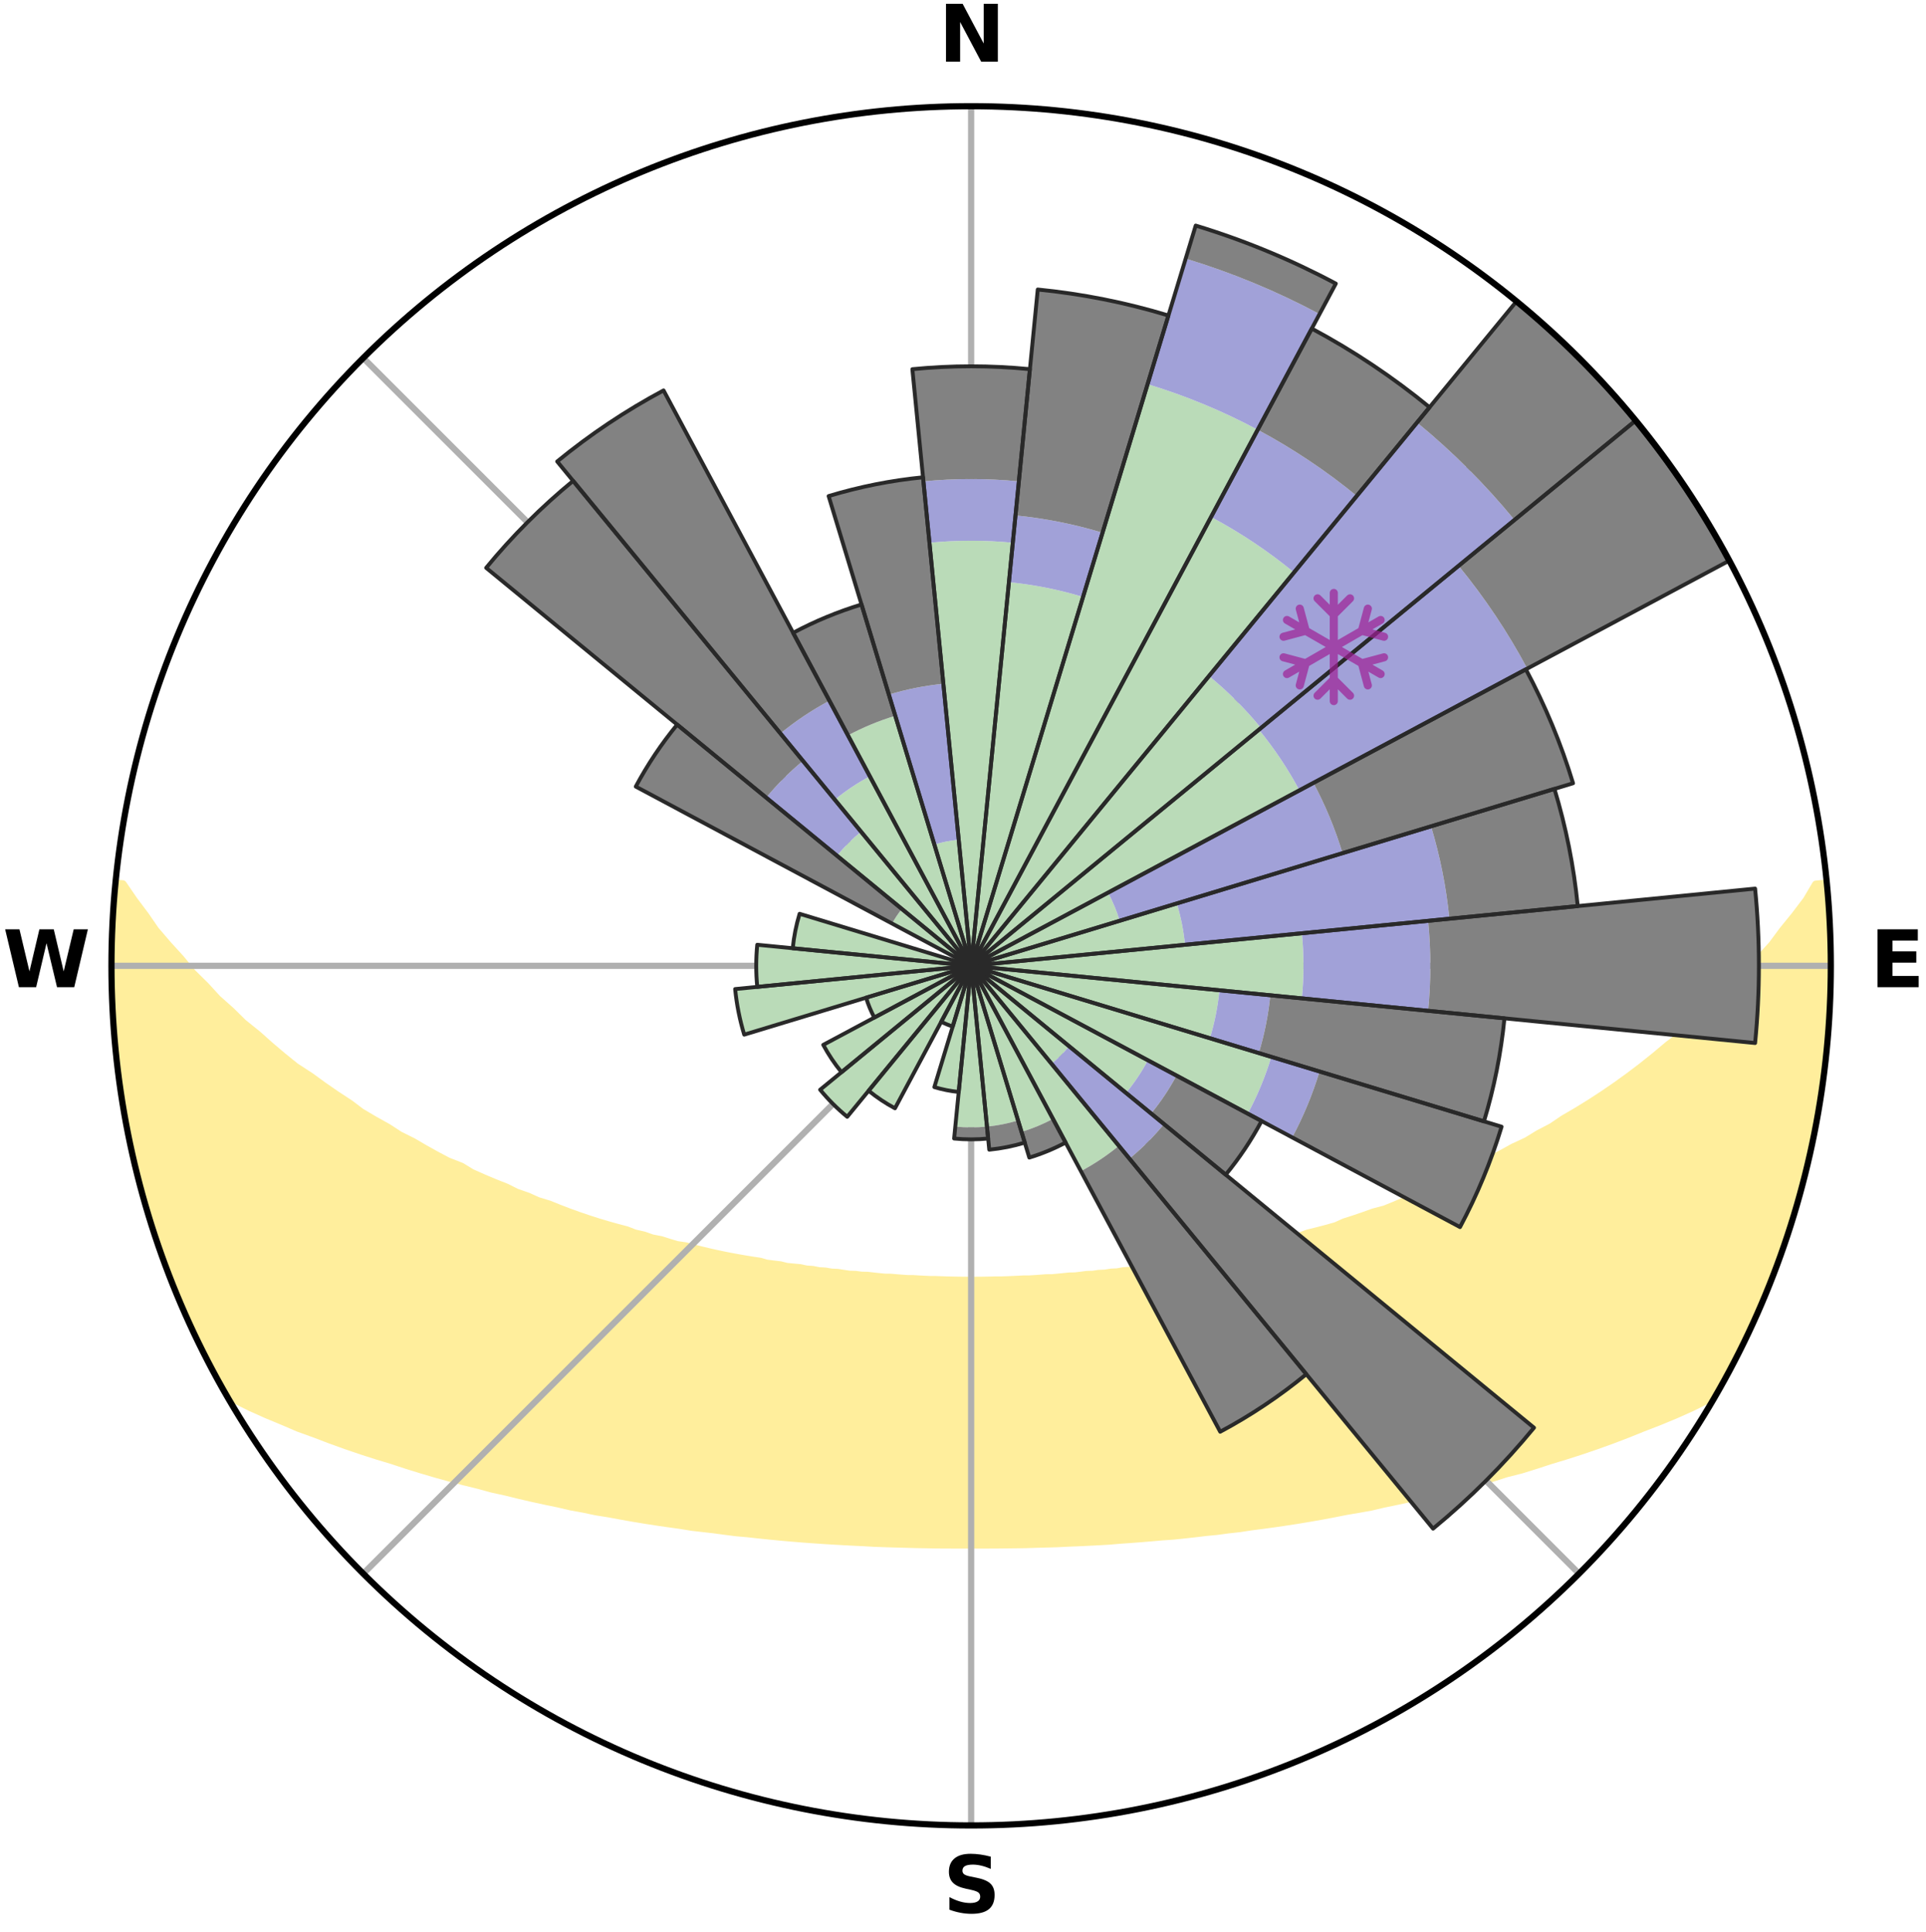 <?xml version="1.0" encoding="utf-8" standalone="no"?>
<!DOCTYPE svg PUBLIC "-//W3C//DTD SVG 1.1//EN"
  "http://www.w3.org/Graphics/SVG/1.1/DTD/svg11.dtd">
<svg xmlns:xlink="http://www.w3.org/1999/xlink" width="248.41pt" height="249.158pt" viewBox="0 0 248.41 249.158" xmlns="http://www.w3.org/2000/svg" version="1.1">
 <title>Ski Rose for 하이원스키장, HiOne Ski</title>
 <defs>
  <style type="text/css">*{stroke-linejoin: round; stroke-linecap: butt}</style>
 </defs>
 <g id="figure_1">
  <g id="patch_1">
   <path d="M 0 249.158 
L 248.41 249.158 
L 248.41 0 
L 0 0 
z
" style="fill: #ffffff"/>
  </g>
  <g id="axes_1">
   <g id="patch_2">
    <path d="M 236.135 124.579 
C 236.135 110.018 233.267 95.599 227.695 82.147 
C 222.122 68.695 213.955 56.471 203.659 46.175 
C 193.363 35.879 181.139 27.711 167.687 22.139 
C 154.235 16.567 139.815 13.699 125.255 13.699 
C 110.694 13.699 96.275 16.567 82.823 22.139 
C 69.371 27.711 57.147 35.879 46.851 46.175 
C 36.555 56.471 28.387 68.695 22.815 82.147 
C 17.243 95.599 14.375 110.018 14.375 124.579 
C 14.375 139.14 17.243 153.559 22.815 167.011 
C 28.387 180.463 36.555 192.687 46.851 202.983 
C 57.147 213.279 69.371 221.447 82.823 227.019 
C 96.275 232.591 110.694 235.459 125.255 235.459 
C 139.815 235.459 154.235 232.591 167.687 227.019 
C 181.139 221.447 193.363 213.279 203.659 202.983 
C 213.955 192.687 222.122 180.463 227.695 167.011 
C 233.267 153.559 236.135 139.14 236.135 124.579 
M 125.255 124.579 
C 125.255 124.579 125.255 124.579 125.255 124.579 
C 125.255 124.579 125.255 124.579 125.255 124.579 
C 125.255 124.579 125.255 124.579 125.255 124.579 
C 125.255 124.579 125.255 124.579 125.255 124.579 
C 125.255 124.579 125.255 124.579 125.255 124.579 
C 125.255 124.579 125.255 124.579 125.255 124.579 
C 125.255 124.579 125.255 124.579 125.255 124.579 
C 125.255 124.579 125.255 124.579 125.255 124.579 
C 125.255 124.579 125.255 124.579 125.255 124.579 
C 125.255 124.579 125.255 124.579 125.255 124.579 
C 125.255 124.579 125.255 124.579 125.255 124.579 
C 125.255 124.579 125.255 124.579 125.255 124.579 
C 125.255 124.579 125.255 124.579 125.255 124.579 
C 125.255 124.579 125.255 124.579 125.255 124.579 
C 125.255 124.579 125.255 124.579 125.255 124.579 
C 125.255 124.579 125.255 124.579 125.255 124.579 
z
" style="fill: #ffffff"/>
   </g>
   <g id="PolyCollection_1">
    <defs>
     <path id="m5481477048" d="M 235.586 -135.203 
L 234.206 -135.07 
L 233.02 -133.06 
L 231.519 -131.078 
L 229.951 -129.15 
L 228.571 -127.285 
L 226.909 -125.466 
L 225.208 -123.707 
L 223.718 -122.001 
L 221.953 -120.357 
L 220.405 -118.759 
L 218.588 -117.234 
L 216.991 -115.746 
L 215.131 -114.339 
L 213.494 -112.962 
L 211.84 -111.639 
L 210.17 -110.369 
L 208.487 -109.153 
L 206.792 -107.99 
L 205.087 -106.881 
L 203.374 -105.824 
L 201.655 -104.821 
L 200.159 -103.806 
L 198.431 -102.903 
L 196.925 -101.982 
L 195.195 -101.177 
L 193.685 -100.347 
L 192.174 -99.559 
L 191.236 -98.588 
L 189.725 -97.875 
L 188.217 -97.203 
L 186.915 -96.479 
L 185.414 -95.884 
L 183.92 -95.329 
L 182.628 -94.713 
L 181.148 -94.231 
L 179.866 -93.682 
L 178.588 -93.164 
L 177.138 -92.785 
L 175.876 -92.33 
L 174.622 -91.904 
L 173.377 -91.506 
L 172.303 -91.02 
L 171.073 -90.675 
L 169.855 -90.356 
L 168.648 -90.062 
L 167.6 -89.673 
L 166.415 -89.425 
L 165.381 -89.079 
L 164.22 -88.874 
L 163.202 -88.568 
L 162.192 -88.281 
L 161.189 -88.012 
L 160.078 -87.883 
L 159.096 -87.648 
L 158.122 -87.43 
L 157.157 -87.227 
L 156.201 -87.038 
L 155.255 -86.864 
L 154.318 -86.703 
L 153.478 -86.437 
L 152.558 -86.302 
L 151.648 -86.177 
L 150.748 -86.063 
L 149.929 -85.849 
L 149.046 -85.755 
L 148.174 -85.67 
L 147.371 -85.488 
L 146.517 -85.42 
L 145.724 -85.258 
L 144.886 -85.204 
L 144.104 -85.061 
L 143.283 -85.019 
L 142.511 -84.893 
L 141.707 -84.861 
L 140.944 -84.749 
L 140.155 -84.725 
L 139.403 -84.627 
L 138.653 -84.536 
L 137.885 -84.522 
L 137.144 -84.443 
L 136.406 -84.37 
L 135.671 -84.304 
L 134.925 -84.299 
L 134.197 -84.242 
L 133.472 -84.191 
L 132.749 -84.145 
L 132.021 -84.144 
L 131.304 -84.105 
L 130.588 -84.072 
L 129.873 -84.043 
L 129.16 -84.019 
L 128.447 -84.019 
L 127.737 -84.001 
L 127.027 -83.987 
L 126.318 -83.978 
L 125.609 -83.974 
L 124.9 -83.975 
L 124.192 -83.979 
L 123.483 -83.988 
L 122.773 -84.002 
L 122.063 -84.02 
L 121.352 -84.043 
L 120.64 -84.071 
L 119.922 -84.074 
L 119.206 -84.107 
L 118.489 -84.146 
L 117.769 -84.191 
L 117.038 -84.194 
L 116.313 -84.246 
L 115.585 -84.303 
L 114.855 -84.367 
L 114.105 -84.375 
L 113.367 -84.448 
L 112.627 -84.527 
L 111.883 -84.614 
L 111.109 -84.632 
L 110.356 -84.731 
L 109.568 -84.755 
L 108.806 -84.867 
L 108.04 -84.988 
L 107.229 -85.026 
L 106.454 -85.162 
L 105.627 -85.211 
L 104.841 -85.365 
L 103.997 -85.427 
L 103.202 -85.6 
L 102.34 -85.678 
L 101.469 -85.763 
L 100.656 -85.967 
L 99.767 -86.072 
L 98.868 -86.186 
L 98.04 -86.426 
L 97.124 -86.563 
L 96.198 -86.712 
L 95.262 -86.873 
L 94.316 -87.048 
L 93.361 -87.236 
L 92.397 -87.44 
L 91.423 -87.658 
L 90.441 -87.893 
L 89.451 -88.144 
L 88.452 -88.413 
L 87.318 -88.579 
L 86.301 -88.885 
L 85.278 -89.21 
L 84.108 -89.436 
L 83.068 -89.803 
L 81.875 -90.073 
L 80.823 -90.485 
L 79.609 -90.803 
L 78.385 -91.147 
L 77.149 -91.517 
L 75.905 -91.915 
L 74.652 -92.341 
L 73.391 -92.797 
L 72.123 -93.282 
L 70.85 -93.798 
L 69.383 -94.243 
L 68.097 -94.824 
L 66.612 -95.341 
L 65.319 -95.991 
L 63.822 -96.582 
L 62.319 -97.214 
L 60.812 -97.886 
L 59.513 -98.683 
L 57.789 -99.355 
L 56.277 -100.153 
L 54.766 -100.994 
L 53.257 -101.878 
L 51.527 -102.74 
L 50.026 -103.716 
L 48.302 -104.678 
L 46.583 -105.692 
L 45.103 -106.81 
L 43.4 -107.925 
L 41.707 -109.094 
L 40.025 -110.317 
L 38.119 -111.556 
L 36.465 -112.89 
L 34.83 -114.276 
L 33.214 -115.717 
L 31.377 -117.191 
L 29.805 -118.741 
L 28.016 -120.334 
L 26.498 -121.993 
L 24.767 -123.702 
L 23.313 -125.469 
L 21.655 -127.292 
L 20.041 -129.173 
L 18.718 -131.095 
L 17.227 -133.081 
L 15.838 -135.115 
L 14.996 -135.196 
L 14.996 -135.196 
L 14.873 -133.266 
L 14.598 -131.347 
L 14.519 -129.414 
L 14.494 -127.479 
L 14.502 -125.546 
L 14.543 -123.613 
L 14.424 -121.677 
L 14.509 -119.744 
L 14.644 -117.814 
L 14.808 -115.887 
L 15.002 -113.963 
L 15.226 -112.043 
L 15.479 -110.127 
L 15.761 -108.215 
L 16.072 -106.308 
L 16.411 -104.406 
L 16.775 -102.509 
L 17.168 -100.617 
L 17.59 -98.731 
L 18.041 -96.852 
L 18.509 -94.976 
L 19.017 -93.11 
L 19.539 -91.247 
L 20.105 -89.396 
L 20.886 -87.62 
L 21.492 -85.784 
L 22.129 -83.957 
L 22.817 -82.148 
L 23.68 -80.413 
L 24.424 -78.628 
L 25.201 -76.856 
L 26.036 -75.11 
L 26.915 -73.387 
L 27.813 -71.673 
L 28.758 -69.984 
L 30.278 -68.633 
L 32.317 -67.626 
L 34.397 -66.696 
L 36.491 -65.827 
L 38.509 -64.961 
L 40.61 -64.203 
L 42.623 -63.434 
L 44.628 -62.712 
L 46.623 -62.032 
L 48.606 -61.395 
L 50.577 -60.798 
L 52.462 -60.177 
L 54.338 -59.596 
L 56.199 -59.048 
L 58.049 -58.536 
L 59.882 -58.055 
L 61.702 -57.608 
L 63.448 -57.129 
L 65.234 -56.738 
L 66.953 -56.316 
L 68.657 -55.921 
L 70.348 -55.551 
L 72.023 -55.207 
L 73.642 -54.828 
L 75.289 -54.53 
L 76.88 -54.193 
L 78.498 -53.937 
L 80.065 -53.646 
L 81.618 -53.37 
L 83.16 -53.116 
L 84.688 -52.877 
L 86.205 -52.658 
L 87.707 -52.45 
L 89.173 -52.21 
L 90.654 -52.037 
L 92.12 -51.872 
L 93.556 -51.676 
L 94.982 -51.495 
L 96.418 -51.371 
L 97.825 -51.214 
L 99.224 -51.07 
L 100.614 -50.936 
L 101.997 -50.813 
L 103.371 -50.701 
L 104.738 -50.598 
L 106.098 -50.505 
L 107.451 -50.42 
L 108.797 -50.343 
L 110.137 -50.274 
L 111.472 -50.212 
L 112.797 -50.133 
L 114.122 -50.087 
L 115.442 -50.046 
L 116.759 -50.012 
L 118.071 -49.973 
L 119.382 -49.951 
L 120.689 -49.924 
L 121.995 -49.915 
L 123.3 -49.911 
L 124.603 -49.911 
L 125.906 -49.913 
L 127.21 -49.912 
L 128.515 -49.916 
L 129.821 -49.931 
L 131.129 -49.946 
L 132.439 -49.967 
L 133.751 -50.011 
L 135.067 -50.045 
L 136.388 -50.085 
L 137.71 -50.15 
L 139.039 -50.204 
L 140.374 -50.266 
L 141.714 -50.335 
L 143.061 -50.411 
L 144.406 -50.528 
L 145.765 -50.623 
L 147.131 -50.727 
L 148.504 -50.841 
L 149.886 -50.965 
L 151.29 -51.058 
L 152.689 -51.203 
L 154.097 -51.359 
L 155.513 -51.529 
L 156.958 -51.668 
L 158.393 -51.863 
L 159.862 -52.024 
L 161.318 -52.248 
L 162.808 -52.44 
L 164.313 -52.644 
L 165.828 -52.866 
L 167.358 -53.102 
L 168.899 -53.358 
L 170.454 -53.631 
L 172.019 -53.925 
L 173.599 -54.238 
L 175.231 -54.515 
L 176.879 -54.813 
L 178.496 -55.194 
L 180.172 -55.539 
L 181.863 -55.908 
L 183.568 -56.303 
L 185.287 -56.725 
L 187.076 -57.113 
L 188.823 -57.592 
L 190.641 -58.042 
L 192.476 -58.521 
L 194.261 -59.095 
L 196.188 -59.581 
L 198.063 -60.164 
L 199.951 -60.783 
L 201.922 -61.38 
L 203.906 -62.017 
L 205.901 -62.697 
L 207.907 -63.42 
L 209.92 -64.188 
L 211.937 -65.004 
L 214.037 -65.816 
L 216.134 -66.683 
L 218.211 -67.615 
L 220.251 -68.622 
L 221.754 -69.983 
L 222.686 -71.678 
L 223.55 -73.41 
L 224.48 -75.107 
L 225.298 -76.861 
L 226.124 -78.61 
L 226.925 -80.371 
L 227.663 -82.16 
L 228.322 -83.98 
L 229.087 -85.758 
L 229.774 -87.567 
L 230.223 -89.457 
L 230.999 -91.238 
L 231.537 -93.097 
L 231.999 -94.976 
L 232.588 -96.821 
L 233.014 -98.708 
L 233.499 -100.582 
L 233.786 -102.498 
L 234.229 -104.382 
L 234.555 -106.288 
L 234.907 -108.191 
L 235.096 -110.118 
L 235.369 -112.033 
L 235.601 -113.954 
L 235.793 -115.88 
L 235.849 -117.815 
L 235.961 -119.746 
L 236.035 -121.678 
L 236.074 -123.612 
L 236.076 -125.546 
L 236.044 -127.48 
L 235.978 -129.413 
L 235.879 -131.345 
L 235.748 -133.275 
L 235.586 -135.203 
z
" style="stroke: #ffee9c"/>
    </defs>
    <g clip-path="url(#p8100c78303)">
     <use xlink:href="#m5481477048" x="0" y="249.158" style="fill: #ffee9c; stroke: #ffee9c"/>
    </g>
   </g>
   <g id="matplotlib.axis_1">
    <g id="xtick_1">
     <g id="line2d_1">
      <path d="M 125.255 124.579 
L 125.255 13.699 
" clip-path="url(#p8100c78303)" style="fill: none; stroke: #b0b0b0; stroke-width: 0.8; stroke-linecap: square"/>
     </g>
     <g id="text_1">
      <!-- N -->
      <g transform="translate(121.07 7.958) scale(0.1 -0.1)">
       <defs>
        <path id="DejaVuSans-Bold-4e" d="M 588 4666 
L 1931 4666 
L 3628 1466 
L 3628 4666 
L 4769 4666 
L 4769 0 
L 3425 0 
L 1728 3200 
L 1728 0 
L 588 0 
L 588 4666 
z
" transform="scale(0.016)"/>
       </defs>
       <use xlink:href="#DejaVuSans-Bold-4e"/>
      </g>
     </g>
    </g>
    <g id="xtick_2">
     <g id="line2d_2">
      <path d="M 125.255 124.579 
L 203.659 46.175 
" clip-path="url(#p8100c78303)" style="fill: none; stroke: #b0b0b0; stroke-width: 0.8; stroke-linecap: square"/>
     </g>
    </g>
    <g id="xtick_3">
     <g id="line2d_3">
      <path d="M 125.255 124.579 
L 236.135 124.579 
" clip-path="url(#p8100c78303)" style="fill: none; stroke: #b0b0b0; stroke-width: 0.8; stroke-linecap: square"/>
     </g>
     <g id="text_2">
      <!-- E -->
      <g transform="translate(241.219 127.338) scale(0.1 -0.1)">
       <defs>
        <path id="DejaVuSans-Bold-45" d="M 588 4666 
L 3834 4666 
L 3834 3756 
L 1791 3756 
L 1791 2888 
L 3713 2888 
L 3713 1978 
L 1791 1978 
L 1791 909 
L 3903 909 
L 3903 0 
L 588 0 
L 588 4666 
z
" transform="scale(0.016)"/>
       </defs>
       <use xlink:href="#DejaVuSans-Bold-45"/>
      </g>
     </g>
    </g>
    <g id="xtick_4">
     <g id="line2d_4">
      <path d="M 125.255 124.579 
L 203.659 202.983 
" clip-path="url(#p8100c78303)" style="fill: none; stroke: #b0b0b0; stroke-width: 0.8; stroke-linecap: square"/>
     </g>
    </g>
    <g id="xtick_5">
     <g id="line2d_5">
      <path d="M 125.255 124.579 
L 125.255 235.459 
" clip-path="url(#p8100c78303)" style="fill: none; stroke: #b0b0b0; stroke-width: 0.8; stroke-linecap: square"/>
     </g>
     <g id="text_3">
      <!-- S -->
      <g transform="translate(121.654 246.718) scale(0.1 -0.1)">
       <defs>
        <path id="DejaVuSans-Bold-53" d="M 3834 4519 
L 3834 3531 
Q 3450 3703 3084 3790 
Q 2719 3878 2394 3878 
Q 1963 3878 1756 3759 
Q 1550 3641 1550 3391 
Q 1550 3203 1689 3098 
Q 1828 2994 2194 2919 
L 2706 2816 
Q 3484 2659 3812 2340 
Q 4141 2022 4141 1434 
Q 4141 663 3683 286 
Q 3225 -91 2284 -91 
Q 1841 -91 1394 -6 
Q 947 78 500 244 
L 500 1259 
Q 947 1022 1364 901 
Q 1781 781 2169 781 
Q 2563 781 2772 912 
Q 2981 1044 2981 1288 
Q 2981 1506 2839 1625 
Q 2697 1744 2272 1838 
L 1806 1941 
Q 1106 2091 782 2419 
Q 459 2747 459 3303 
Q 459 4000 909 4375 
Q 1359 4750 2203 4750 
Q 2588 4750 2994 4692 
Q 3400 4634 3834 4519 
z
" transform="scale(0.016)"/>
       </defs>
       <use xlink:href="#DejaVuSans-Bold-53"/>
      </g>
     </g>
    </g>
    <g id="xtick_6">
     <g id="line2d_6">
      <path d="M 125.255 124.579 
L 46.851 202.983 
" clip-path="url(#p8100c78303)" style="fill: none; stroke: #b0b0b0; stroke-width: 0.8; stroke-linecap: square"/>
     </g>
    </g>
    <g id="xtick_7">
     <g id="line2d_7">
      <path d="M 125.255 124.579 
L 14.375 124.579 
" clip-path="url(#p8100c78303)" style="fill: none; stroke: #b0b0b0; stroke-width: 0.8; stroke-linecap: square"/>
     </g>
     <g id="text_4">
      <!-- W -->
      <g transform="translate(0.36 127.338) scale(0.1 -0.1)">
       <defs>
        <path id="DejaVuSans-Bold-57" d="M 191 4666 
L 1344 4666 
L 2150 1275 
L 2950 4666 
L 4109 4666 
L 4909 1275 
L 5716 4666 
L 6859 4666 
L 5759 0 
L 4372 0 
L 3525 3547 
L 2688 0 
L 1300 0 
L 191 4666 
z
" transform="scale(0.016)"/>
       </defs>
       <use xlink:href="#DejaVuSans-Bold-57"/>
      </g>
     </g>
    </g>
    <g id="xtick_8">
     <g id="line2d_8">
      <path d="M 125.255 124.579 
L 46.851 46.175 
" clip-path="url(#p8100c78303)" style="fill: none; stroke: #b0b0b0; stroke-width: 0.8; stroke-linecap: square"/>
     </g>
    </g>
   </g>
   <g id="matplotlib.axis_2"/>
   <g id="patch_3">
    <path d="M 125.255 124.579 
C 125.255 124.579 125.255 124.579 125.255 124.579 
C 125.255 124.579 125.255 124.579 125.255 124.579 
L 125.255 124.579 
C 125.255 124.579 125.255 124.579 125.255 124.579 
C 125.255 124.579 125.255 124.579 125.255 124.579 
z
" clip-path="url(#p8100c78303)" style="fill: #d9d9d9"/>
   </g>
   <g id="patch_4">
    <path d="M 125.255 124.579 
C 125.255 124.579 125.255 124.579 125.255 124.579 
C 125.255 124.579 125.255 124.579 125.255 124.579 
L 125.255 124.579 
C 125.255 124.579 125.255 124.579 125.255 124.579 
C 125.255 124.579 125.255 124.579 125.255 124.579 
z
" clip-path="url(#p8100c78303)" style="fill: #d9d9d9"/>
   </g>
   <g id="patch_5">
    <path d="M 125.255 124.579 
C 125.255 124.579 125.255 124.579 125.255 124.579 
C 125.255 124.579 125.255 124.579 125.255 124.579 
L 125.255 124.579 
C 125.255 124.579 125.255 124.579 125.255 124.579 
C 125.255 124.579 125.255 124.579 125.255 124.579 
z
" clip-path="url(#p8100c78303)" style="fill: #d9d9d9"/>
   </g>
   <g id="patch_6">
    <path d="M 125.255 124.579 
C 125.255 124.579 125.255 124.579 125.255 124.579 
C 125.255 124.579 125.255 124.579 125.255 124.579 
L 125.255 124.579 
C 125.255 124.579 125.255 124.579 125.255 124.579 
C 125.255 124.579 125.255 124.579 125.255 124.579 
z
" clip-path="url(#p8100c78303)" style="fill: #d9d9d9"/>
   </g>
   <g id="patch_7">
    <path d="M 125.255 124.579 
C 125.255 124.579 125.255 124.579 125.255 124.579 
C 125.255 124.579 125.255 124.579 125.255 124.579 
L 125.255 124.579 
C 125.255 124.579 125.255 124.579 125.255 124.579 
C 125.255 124.579 125.255 124.579 125.255 124.579 
z
" clip-path="url(#p8100c78303)" style="fill: #d9d9d9"/>
   </g>
   <g id="patch_8">
    <path d="M 125.255 124.579 
C 125.255 124.579 125.255 124.579 125.255 124.579 
C 125.255 124.579 125.255 124.579 125.255 124.579 
L 125.255 124.579 
C 125.255 124.579 125.255 124.579 125.255 124.579 
C 125.255 124.579 125.255 124.579 125.255 124.579 
z
" clip-path="url(#p8100c78303)" style="fill: #d9d9d9"/>
   </g>
   <g id="patch_9">
    <path d="M 125.255 124.579 
C 125.255 124.579 125.255 124.579 125.255 124.579 
C 125.255 124.579 125.255 124.579 125.255 124.579 
L 125.255 124.579 
C 125.255 124.579 125.255 124.579 125.255 124.579 
C 125.255 124.579 125.255 124.579 125.255 124.579 
z
" clip-path="url(#p8100c78303)" style="fill: #d9d9d9"/>
   </g>
   <g id="patch_10">
    <path d="M 125.255 124.579 
C 125.255 124.579 125.255 124.579 125.255 124.579 
C 125.255 124.579 125.255 124.579 125.255 124.579 
L 125.255 124.579 
C 125.255 124.579 125.255 124.579 125.255 124.579 
C 125.255 124.579 125.255 124.579 125.255 124.579 
z
" clip-path="url(#p8100c78303)" style="fill: #d9d9d9"/>
   </g>
   <g id="patch_11">
    <path d="M 125.255 124.579 
C 125.255 124.579 125.255 124.579 125.255 124.579 
C 125.255 124.579 125.255 124.579 125.255 124.579 
L 125.255 124.579 
C 125.255 124.579 125.255 124.579 125.255 124.579 
C 125.255 124.579 125.255 124.579 125.255 124.579 
z
" clip-path="url(#p8100c78303)" style="fill: #d9d9d9"/>
   </g>
   <g id="patch_12">
    <path d="M 125.255 124.579 
C 125.255 124.579 125.255 124.579 125.255 124.579 
C 125.255 124.579 125.255 124.579 125.255 124.579 
L 125.255 124.579 
C 125.255 124.579 125.255 124.579 125.255 124.579 
C 125.255 124.579 125.255 124.579 125.255 124.579 
z
" clip-path="url(#p8100c78303)" style="fill: #d9d9d9"/>
   </g>
   <g id="patch_13">
    <path d="M 125.255 124.579 
C 125.255 124.579 125.255 124.579 125.255 124.579 
C 125.255 124.579 125.255 124.579 125.255 124.579 
L 125.255 124.579 
C 125.255 124.579 125.255 124.579 125.255 124.579 
C 125.255 124.579 125.255 124.579 125.255 124.579 
z
" clip-path="url(#p8100c78303)" style="fill: #d9d9d9"/>
   </g>
   <g id="patch_14">
    <path d="M 125.255 124.579 
C 125.255 124.579 125.255 124.579 125.255 124.579 
C 125.255 124.579 125.255 124.579 125.255 124.579 
L 125.255 124.579 
C 125.255 124.579 125.255 124.579 125.255 124.579 
C 125.255 124.579 125.255 124.579 125.255 124.579 
z
" clip-path="url(#p8100c78303)" style="fill: #d9d9d9"/>
   </g>
   <g id="patch_15">
    <path d="M 125.255 124.579 
C 125.255 124.579 125.255 124.579 125.255 124.579 
C 125.255 124.579 125.255 124.579 125.255 124.579 
L 125.255 124.579 
C 125.255 124.579 125.255 124.579 125.255 124.579 
C 125.255 124.579 125.255 124.579 125.255 124.579 
z
" clip-path="url(#p8100c78303)" style="fill: #d9d9d9"/>
   </g>
   <g id="patch_16">
    <path d="M 125.255 124.579 
C 125.255 124.579 125.255 124.579 125.255 124.579 
C 125.255 124.579 125.255 124.579 125.255 124.579 
L 125.255 124.579 
C 125.255 124.579 125.255 124.579 125.255 124.579 
C 125.255 124.579 125.255 124.579 125.255 124.579 
z
" clip-path="url(#p8100c78303)" style="fill: #d9d9d9"/>
   </g>
   <g id="patch_17">
    <path d="M 125.255 124.579 
C 125.255 124.579 125.255 124.579 125.255 124.579 
C 125.255 124.579 125.255 124.579 125.255 124.579 
L 125.255 124.579 
C 125.255 124.579 125.255 124.579 125.255 124.579 
C 125.255 124.579 125.255 124.579 125.255 124.579 
z
" clip-path="url(#p8100c78303)" style="fill: #d9d9d9"/>
   </g>
   <g id="patch_18">
    <path d="M 125.255 124.579 
C 125.255 124.579 125.255 124.579 125.255 124.579 
C 125.255 124.579 125.255 124.579 125.255 124.579 
L 125.255 124.579 
C 125.255 124.579 125.255 124.579 125.255 124.579 
C 125.255 124.579 125.255 124.579 125.255 124.579 
z
" clip-path="url(#p8100c78303)" style="fill: #d9d9d9"/>
   </g>
   <g id="patch_19">
    <path d="M 125.255 124.579 
C 125.255 124.579 125.255 124.579 125.255 124.579 
C 125.255 124.579 125.255 124.579 125.255 124.579 
L 125.255 124.579 
C 125.255 124.579 125.255 124.579 125.255 124.579 
C 125.255 124.579 125.255 124.579 125.255 124.579 
z
" clip-path="url(#p8100c78303)" style="fill: #d9d9d9"/>
   </g>
   <g id="patch_20">
    <path d="M 125.255 124.579 
C 125.255 124.579 125.255 124.579 125.255 124.579 
C 125.255 124.579 125.255 124.579 125.255 124.579 
L 125.255 124.579 
C 125.255 124.579 125.255 124.579 125.255 124.579 
C 125.255 124.579 125.255 124.579 125.255 124.579 
z
" clip-path="url(#p8100c78303)" style="fill: #d9d9d9"/>
   </g>
   <g id="patch_21">
    <path d="M 125.255 124.579 
C 125.255 124.579 125.255 124.579 125.255 124.579 
C 125.255 124.579 125.255 124.579 125.255 124.579 
L 125.255 124.579 
C 125.255 124.579 125.255 124.579 125.255 124.579 
C 125.255 124.579 125.255 124.579 125.255 124.579 
z
" clip-path="url(#p8100c78303)" style="fill: #d9d9d9"/>
   </g>
   <g id="patch_22">
    <path d="M 125.255 124.579 
C 125.255 124.579 125.255 124.579 125.255 124.579 
C 125.255 124.579 125.255 124.579 125.255 124.579 
L 125.255 124.579 
C 125.255 124.579 125.255 124.579 125.255 124.579 
C 125.255 124.579 125.255 124.579 125.255 124.579 
z
" clip-path="url(#p8100c78303)" style="fill: #d9d9d9"/>
   </g>
   <g id="patch_23">
    <path d="M 125.255 124.579 
C 125.255 124.579 125.255 124.579 125.255 124.579 
C 125.255 124.579 125.255 124.579 125.255 124.579 
L 125.255 124.579 
C 125.255 124.579 125.255 124.579 125.255 124.579 
C 125.255 124.579 125.255 124.579 125.255 124.579 
z
" clip-path="url(#p8100c78303)" style="fill: #d9d9d9"/>
   </g>
   <g id="patch_24">
    <path d="M 125.255 124.579 
C 125.255 124.579 125.255 124.579 125.255 124.579 
C 125.255 124.579 125.255 124.579 125.255 124.579 
L 125.255 124.579 
C 125.255 124.579 125.255 124.579 125.255 124.579 
C 125.255 124.579 125.255 124.579 125.255 124.579 
z
" clip-path="url(#p8100c78303)" style="fill: #d9d9d9"/>
   </g>
   <g id="patch_25">
    <path d="M 125.255 124.579 
C 125.255 124.579 125.255 124.579 125.255 124.579 
C 125.255 124.579 125.255 124.579 125.255 124.579 
L 125.255 124.579 
C 125.255 124.579 125.255 124.579 125.255 124.579 
C 125.255 124.579 125.255 124.579 125.255 124.579 
z
" clip-path="url(#p8100c78303)" style="fill: #d9d9d9"/>
   </g>
   <g id="patch_26">
    <path d="M 125.255 124.579 
C 125.255 124.579 125.255 124.579 125.255 124.579 
C 125.255 124.579 125.255 124.579 125.255 124.579 
L 125.255 124.579 
C 125.255 124.579 125.255 124.579 125.255 124.579 
C 125.255 124.579 125.255 124.579 125.255 124.579 
z
" clip-path="url(#p8100c78303)" style="fill: #d9d9d9"/>
   </g>
   <g id="patch_27">
    <path d="M 125.255 124.579 
C 125.255 124.579 125.255 124.579 125.255 124.579 
C 125.255 124.579 125.255 124.579 125.255 124.579 
L 125.255 124.579 
C 125.255 124.579 125.255 124.579 125.255 124.579 
C 125.255 124.579 125.255 124.579 125.255 124.579 
z
" clip-path="url(#p8100c78303)" style="fill: #d9d9d9"/>
   </g>
   <g id="patch_28">
    <path d="M 125.255 124.579 
C 125.255 124.579 125.255 124.579 125.255 124.579 
C 125.255 124.579 125.255 124.579 125.255 124.579 
L 125.255 124.579 
C 125.255 124.579 125.255 124.579 125.255 124.579 
C 125.255 124.579 125.255 124.579 125.255 124.579 
z
" clip-path="url(#p8100c78303)" style="fill: #d9d9d9"/>
   </g>
   <g id="patch_29">
    <path d="M 125.255 124.579 
C 125.255 124.579 125.255 124.579 125.255 124.579 
C 125.255 124.579 125.255 124.579 125.255 124.579 
L 125.255 124.579 
C 125.255 124.579 125.255 124.579 125.255 124.579 
C 125.255 124.579 125.255 124.579 125.255 124.579 
z
" clip-path="url(#p8100c78303)" style="fill: #d9d9d9"/>
   </g>
   <g id="patch_30">
    <path d="M 125.255 124.579 
C 125.255 124.579 125.255 124.579 125.255 124.579 
C 125.255 124.579 125.255 124.579 125.255 124.579 
L 125.255 124.579 
C 125.255 124.579 125.255 124.579 125.255 124.579 
C 125.255 124.579 125.255 124.579 125.255 124.579 
z
" clip-path="url(#p8100c78303)" style="fill: #d9d9d9"/>
   </g>
   <g id="patch_31">
    <path d="M 125.255 124.579 
C 125.255 124.579 125.255 124.579 125.255 124.579 
C 125.255 124.579 125.255 124.579 125.255 124.579 
L 125.255 124.579 
C 125.255 124.579 125.255 124.579 125.255 124.579 
C 125.255 124.579 125.255 124.579 125.255 124.579 
z
" clip-path="url(#p8100c78303)" style="fill: #d9d9d9"/>
   </g>
   <g id="patch_32">
    <path d="M 125.255 124.579 
C 125.255 124.579 125.255 124.579 125.255 124.579 
C 125.255 124.579 125.255 124.579 125.255 124.579 
L 125.255 124.579 
C 125.255 124.579 125.255 124.579 125.255 124.579 
C 125.255 124.579 125.255 124.579 125.255 124.579 
z
" clip-path="url(#p8100c78303)" style="fill: #d9d9d9"/>
   </g>
   <g id="patch_33">
    <path d="M 125.255 124.579 
C 125.255 124.579 125.255 124.579 125.255 124.579 
C 125.255 124.579 125.255 124.579 125.255 124.579 
L 125.255 124.579 
C 125.255 124.579 125.255 124.579 125.255 124.579 
C 125.255 124.579 125.255 124.579 125.255 124.579 
z
" clip-path="url(#p8100c78303)" style="fill: #d9d9d9"/>
   </g>
   <g id="patch_34">
    <path d="M 125.255 124.579 
C 125.255 124.579 125.255 124.579 125.255 124.579 
C 125.255 124.579 125.255 124.579 125.255 124.579 
L 125.255 124.579 
C 125.255 124.579 125.255 124.579 125.255 124.579 
C 125.255 124.579 125.255 124.579 125.255 124.579 
z
" clip-path="url(#p8100c78303)" style="fill: #d9d9d9"/>
   </g>
   <g id="patch_35">
    <path d="M 125.255 124.579 
C 125.255 124.579 125.255 124.579 125.255 124.579 
C 125.255 124.579 125.255 124.579 125.255 124.579 
L 130.63 70.009 
C 128.843 69.833 127.05 69.745 125.255 69.745 
C 123.46 69.745 121.666 69.833 119.88 70.009 
z
" clip-path="url(#p8100c78303)" style="fill: #badbb8"/>
   </g>
   <g id="patch_36">
    <path d="M 125.255 124.579 
C 125.255 124.579 125.255 124.579 125.255 124.579 
C 125.255 124.579 125.255 124.579 125.255 124.579 
L 139.688 76.998 
C 138.131 76.526 136.551 76.13 134.955 75.813 
C 133.359 75.495 131.748 75.256 130.128 75.097 
z
" clip-path="url(#p8100c78303)" style="fill: #badbb8"/>
   </g>
   <g id="patch_37">
    <path d="M 125.255 124.579 
C 125.255 124.579 125.255 124.579 125.255 124.579 
C 125.255 124.579 125.255 124.579 125.255 124.579 
L 162.214 55.433 
C 159.951 54.223 157.63 53.125 155.259 52.143 
C 152.888 51.161 150.47 50.296 148.014 49.551 
z
" clip-path="url(#p8100c78303)" style="fill: #badbb8"/>
   </g>
   <g id="patch_38">
    <path d="M 125.255 124.579 
C 125.255 124.579 125.255 124.579 125.255 124.579 
C 125.255 124.579 125.255 124.579 125.255 124.579 
L 166.902 73.832 
C 165.241 72.469 163.514 71.188 161.727 69.994 
C 159.941 68.801 158.096 67.695 156.201 66.682 
z
" clip-path="url(#p8100c78303)" style="fill: #badbb8"/>
   </g>
   <g id="patch_39">
    <path d="M 125.255 124.579 
C 125.255 124.579 125.255 124.579 125.255 124.579 
C 125.255 124.579 125.255 124.579 125.255 124.579 
L 162.637 93.9 
C 161.633 92.677 160.569 91.503 159.45 90.384 
C 158.331 89.265 157.157 88.201 155.934 87.197 
z
" clip-path="url(#p8100c78303)" style="fill: #badbb8"/>
   </g>
   <g id="patch_40">
    <path d="M 125.255 124.579 
C 125.255 124.579 125.255 124.579 125.255 124.579 
C 125.255 124.579 125.255 124.579 125.255 124.579 
L 167.598 101.946 
C 166.857 100.56 166.049 99.211 165.176 97.905 
C 164.303 96.598 163.366 95.335 162.369 94.12 
z
" clip-path="url(#p8100c78303)" style="fill: #badbb8"/>
   </g>
   <g id="patch_41">
    <path d="M 125.255 124.579 
C 125.255 124.579 125.255 124.579 125.255 124.579 
C 125.255 124.579 125.255 124.579 125.255 124.579 
L 144.415 118.767 
C 144.225 118.14 144.004 117.522 143.753 116.917 
C 143.502 116.311 143.222 115.718 142.913 115.14 
z
" clip-path="url(#p8100c78303)" style="fill: #badbb8"/>
   </g>
   <g id="patch_42">
    <path d="M 125.255 124.579 
C 125.255 124.579 125.255 124.579 125.255 124.579 
C 125.255 124.579 125.255 124.579 125.255 124.579 
L 152.841 121.862 
C 152.752 120.959 152.619 120.061 152.442 119.171 
C 152.265 118.281 152.045 117.401 151.781 116.532 
z
" clip-path="url(#p8100c78303)" style="fill: #badbb8"/>
   </g>
   <g id="patch_43">
    <path d="M 125.255 124.579 
C 125.255 124.579 125.255 124.579 125.255 124.579 
C 125.255 124.579 125.255 124.579 125.255 124.579 
L 167.914 128.781 
C 168.052 127.384 168.121 125.982 168.121 124.579 
C 168.121 123.176 168.052 121.774 167.914 120.377 
z
" clip-path="url(#p8100c78303)" style="fill: #badbb8"/>
   </g>
   <g id="patch_44">
    <path d="M 125.255 124.579 
C 125.255 124.579 125.255 124.579 125.255 124.579 
C 125.255 124.579 125.255 124.579 125.255 124.579 
L 156.051 133.921 
C 156.357 132.913 156.613 131.891 156.818 130.857 
C 157.024 129.824 157.178 128.782 157.282 127.733 
z
" clip-path="url(#p8100c78303)" style="fill: #badbb8"/>
   </g>
   <g id="patch_45">
    <path d="M 125.255 124.579 
C 125.255 124.579 125.255 124.579 125.255 124.579 
C 125.255 124.579 125.255 124.579 125.255 124.579 
L 160.937 143.652 
C 161.562 142.484 162.128 141.286 162.635 140.062 
C 163.142 138.839 163.588 137.591 163.973 136.324 
z
" clip-path="url(#p8100c78303)" style="fill: #badbb8"/>
   </g>
   <g id="patch_46">
    <path d="M 125.255 124.579 
C 125.255 124.579 125.255 124.579 125.255 124.579 
C 125.255 124.579 125.255 124.579 125.255 124.579 
L 145.236 140.978 
C 145.773 140.323 146.277 139.644 146.748 138.94 
C 147.218 138.237 147.653 137.51 148.052 136.764 
z
" clip-path="url(#p8100c78303)" style="fill: #badbb8"/>
   </g>
   <g id="patch_47">
    <path d="M 125.255 124.579 
C 125.255 124.579 125.255 124.579 125.255 124.579 
C 125.255 124.579 125.255 124.579 125.255 124.579 
L 135.626 137.217 
C 136.04 136.877 136.437 136.517 136.815 136.139 
C 137.193 135.761 137.553 135.364 137.892 134.95 
z
" clip-path="url(#p8100c78303)" style="fill: #badbb8"/>
   </g>
   <g id="patch_48">
    <path d="M 125.255 124.579 
C 125.255 124.579 125.255 124.579 125.255 124.579 
C 125.255 124.579 125.255 124.579 125.255 124.579 
L 139.413 151.067 
C 140.28 150.603 141.123 150.097 141.941 149.551 
C 142.758 149.005 143.548 148.419 144.308 147.796 
z
" clip-path="url(#p8100c78303)" style="fill: #badbb8"/>
   </g>
   <g id="patch_49">
    <path d="M 125.255 124.579 
C 125.255 124.579 125.255 124.579 125.255 124.579 
C 125.255 124.579 125.255 124.579 125.255 124.579 
L 131.753 146.001 
C 132.454 145.788 133.145 145.541 133.822 145.261 
C 134.499 144.981 135.161 144.667 135.807 144.322 
z
" clip-path="url(#p8100c78303)" style="fill: #badbb8"/>
   </g>
   <g id="patch_50">
    <path d="M 125.255 124.579 
C 125.255 124.579 125.255 124.579 125.255 124.579 
C 125.255 124.579 125.255 124.579 125.255 124.579 
L 127.298 145.319 
C 127.976 145.252 128.652 145.152 129.321 145.019 
C 129.99 144.886 130.652 144.72 131.304 144.522 
z
" clip-path="url(#p8100c78303)" style="fill: #badbb8"/>
   </g>
   <g id="patch_51">
    <path d="M 125.255 124.579 
C 125.255 124.579 125.255 124.579 125.255 124.579 
C 125.255 124.579 125.255 124.579 125.255 124.579 
L 123.212 145.319 
C 123.891 145.386 124.573 145.419 125.255 145.419 
C 125.937 145.419 126.619 145.386 127.298 145.319 
z
" clip-path="url(#p8100c78303)" style="fill: #badbb8"/>
   </g>
   <g id="patch_52">
    <path d="M 125.255 124.579 
C 125.255 124.579 125.255 124.579 125.255 124.579 
C 125.255 124.579 125.255 124.579 125.255 124.579 
L 120.509 140.223 
C 121.021 140.379 121.541 140.509 122.065 140.613 
C 122.59 140.718 123.12 140.796 123.652 140.849 
z
" clip-path="url(#p8100c78303)" style="fill: #badbb8"/>
   </g>
   <g id="patch_53">
    <path d="M 125.255 124.579 
C 125.255 124.579 125.255 124.579 125.255 124.579 
C 125.255 124.579 125.255 124.579 125.255 124.579 
L 121.402 131.788 
C 121.638 131.914 121.88 132.029 122.127 132.131 
C 122.374 132.233 122.626 132.324 122.882 132.401 
z
" clip-path="url(#p8100c78303)" style="fill: #badbb8"/>
   </g>
   <g id="patch_54">
    <path d="M 125.255 124.579 
C 125.255 124.579 125.255 124.579 125.255 124.579 
C 125.255 124.579 125.255 124.579 125.255 124.579 
L 112.034 140.689 
C 112.561 141.121 113.11 141.528 113.677 141.907 
C 114.244 142.286 114.829 142.637 115.431 142.958 
z
" clip-path="url(#p8100c78303)" style="fill: #badbb8"/>
   </g>
   <g id="patch_55">
    <path d="M 125.255 124.579 
C 125.255 124.579 125.255 124.579 125.255 124.579 
C 125.255 124.579 125.255 124.579 125.255 124.579 
L 105.779 140.562 
C 106.302 141.2 106.857 141.811 107.44 142.394 
C 108.023 142.977 108.634 143.532 109.272 144.055 
z
" clip-path="url(#p8100c78303)" style="fill: #badbb8"/>
   </g>
   <g id="patch_56">
    <path d="M 125.255 124.579 
C 125.255 124.579 125.255 124.579 125.255 124.579 
C 125.255 124.579 125.255 124.579 125.255 124.579 
L 106.182 134.774 
C 106.515 135.398 106.879 136.006 107.273 136.594 
C 107.666 137.183 108.088 137.752 108.537 138.299 
z
" clip-path="url(#p8100c78303)" style="fill: #badbb8"/>
   </g>
   <g id="patch_57">
    <path d="M 125.255 124.579 
C 125.255 124.579 125.255 124.579 125.255 124.579 
C 125.255 124.579 125.255 124.579 125.255 124.579 
L 111.706 128.689 
C 111.841 129.132 111.997 129.569 112.174 129.997 
C 112.352 130.425 112.55 130.844 112.769 131.253 
z
" clip-path="url(#p8100c78303)" style="fill: #badbb8"/>
   </g>
   <g id="patch_58">
    <path d="M 125.255 124.579 
C 125.255 124.579 125.255 124.579 125.255 124.579 
C 125.255 124.579 125.255 124.579 125.255 124.579 
L 94.817 127.577 
C 94.915 128.573 95.062 129.564 95.258 130.546 
C 95.453 131.528 95.696 132.499 95.987 133.457 
z
" clip-path="url(#p8100c78303)" style="fill: #badbb8"/>
   </g>
   <g id="patch_59">
    <path d="M 125.255 124.579 
C 125.255 124.579 125.255 124.579 125.255 124.579 
C 125.255 124.579 125.255 124.579 125.255 124.579 
L 97.668 121.862 
C 97.579 122.765 97.535 123.672 97.535 124.579 
C 97.535 125.486 97.579 126.393 97.668 127.296 
z
" clip-path="url(#p8100c78303)" style="fill: #badbb8"/>
   </g>
   <g id="patch_60">
    <path d="M 125.255 124.579 
C 125.255 124.579 125.255 124.579 125.255 124.579 
C 125.255 124.579 125.255 124.579 125.255 124.579 
L 103.13 117.868 
C 102.911 118.592 102.727 119.326 102.579 120.069 
C 102.431 120.811 102.32 121.56 102.246 122.313 
z
" clip-path="url(#p8100c78303)" style="fill: #badbb8"/>
   </g>
   <g id="patch_61">
    <path d="M 125.255 124.579 
C 125.255 124.579 125.255 124.579 125.255 124.579 
C 125.255 124.579 125.255 124.579 125.255 124.579 
L 125.255 124.579 
C 125.255 124.579 125.255 124.579 125.255 124.579 
C 125.255 124.579 125.255 124.579 125.255 124.579 
z
" clip-path="url(#p8100c78303)" style="fill: #badbb8"/>
   </g>
   <g id="patch_62">
    <path d="M 125.255 124.579 
C 125.255 124.579 125.255 124.579 125.255 124.579 
C 125.255 124.579 125.255 124.579 125.255 124.579 
L 116.319 117.245 
C 116.079 117.538 115.853 117.842 115.643 118.157 
C 115.433 118.471 115.238 118.796 115.06 119.13 
z
" clip-path="url(#p8100c78303)" style="fill: #badbb8"/>
   </g>
   <g id="patch_63">
    <path d="M 125.255 124.579 
C 125.255 124.579 125.255 124.579 125.255 124.579 
C 125.255 124.579 125.255 124.579 125.255 124.579 
L 111.053 107.275 
C 110.487 107.739 109.944 108.232 109.426 108.75 
C 108.907 109.268 108.415 109.811 107.95 110.378 
z
" clip-path="url(#p8100c78303)" style="fill: #badbb8"/>
   </g>
   <g id="patch_64">
    <path d="M 125.255 124.579 
C 125.255 124.579 125.255 124.579 125.255 124.579 
C 125.255 124.579 125.255 124.579 125.255 124.579 
L 112.188 100.132 
C 111.388 100.56 110.609 101.027 109.854 101.531 
C 109.1 102.035 108.371 102.576 107.669 103.151 
z
" clip-path="url(#p8100c78303)" style="fill: #badbb8"/>
   </g>
   <g id="patch_65">
    <path d="M 125.255 124.579 
C 125.255 124.579 125.255 124.579 125.255 124.579 
C 125.255 124.579 125.255 124.579 125.255 124.579 
L 115.471 92.327 
C 114.416 92.648 113.376 93.019 112.357 93.442 
C 111.338 93.864 110.34 94.336 109.367 94.856 
z
" clip-path="url(#p8100c78303)" style="fill: #badbb8"/>
   </g>
   <g id="patch_66">
    <path d="M 125.255 124.579 
C 125.255 124.579 125.255 124.579 125.255 124.579 
C 125.255 124.579 125.255 124.579 125.255 124.579 
L 123.652 108.309 
C 123.12 108.362 122.59 108.44 122.065 108.545 
C 121.541 108.649 121.021 108.779 120.509 108.935 
z
" clip-path="url(#p8100c78303)" style="fill: #badbb8"/>
   </g>
   <g id="patch_67">
    <path d="M 119.88 70.009 
C 121.666 69.833 123.46 69.745 125.255 69.745 
C 127.05 69.745 128.843 69.833 130.63 70.009 
L 131.409 62.094 
C 129.364 61.893 127.31 61.792 125.255 61.792 
C 123.2 61.792 121.146 61.893 119.101 62.094 
z
" clip-path="url(#p8100c78303)" style="fill: #a1a1d8"/>
   </g>
   <g id="patch_68">
    <path d="M 130.128 75.097 
C 131.748 75.256 133.359 75.495 134.955 75.813 
C 136.551 76.13 138.131 76.526 139.688 76.998 
L 142.2 68.717 
C 140.372 68.163 138.517 67.698 136.643 67.325 
C 134.769 66.953 132.878 66.672 130.977 66.485 
z
" clip-path="url(#p8100c78303)" style="fill: #a1a1d8"/>
   </g>
   <g id="patch_69">
    <path d="M 148.014 49.551 
C 150.47 50.296 152.888 51.161 155.259 52.143 
C 157.63 53.125 159.951 54.223 162.214 55.433 
L 170.191 40.509 
C 167.44 39.038 164.617 37.703 161.735 36.509 
C 158.852 35.315 155.912 34.263 152.927 33.357 
z
" clip-path="url(#p8100c78303)" style="fill: #a1a1d8"/>
   </g>
   <g id="patch_70">
    <path d="M 156.201 66.682 
C 158.096 67.695 159.941 68.801 161.727 69.994 
C 163.514 71.188 165.241 72.469 166.902 73.832 
L 174.994 63.972 
C 173.01 62.344 170.948 60.814 168.814 59.389 
C 166.68 57.963 164.477 56.643 162.214 55.433 
z
" clip-path="url(#p8100c78303)" style="fill: #a1a1d8"/>
   </g>
   <g id="patch_71">
    <path d="M 155.934 87.197 
C 157.157 88.201 158.331 89.265 159.45 90.384 
C 160.569 91.503 161.633 92.677 162.637 93.9 
L 195.333 67.067 
C 193.45 64.774 191.457 62.574 189.358 60.476 
C 187.26 58.377 185.06 56.383 182.766 54.501 
z
" clip-path="url(#p8100c78303)" style="fill: #a1a1d8"/>
   </g>
   <g id="patch_72">
    <path d="M 162.369 94.12 
C 163.366 95.335 164.303 96.598 165.176 97.905 
C 166.049 99.211 166.857 100.56 167.598 101.946 
L 196.983 86.239 
C 195.728 83.892 194.359 81.607 192.88 79.393 
C 191.401 77.18 189.814 75.04 188.125 72.983 
z
" clip-path="url(#p8100c78303)" style="fill: #a1a1d8"/>
   </g>
   <g id="patch_73">
    <path d="M 142.913 115.14 
C 143.222 115.718 143.502 116.311 143.753 116.917 
C 144.004 117.522 144.225 118.14 144.415 118.767 
L 173.156 110.048 
C 172.68 108.481 172.128 106.937 171.501 105.423 
C 170.874 103.91 170.173 102.428 169.401 100.983 
z
" clip-path="url(#p8100c78303)" style="fill: #a1a1d8"/>
   </g>
   <g id="patch_74">
    <path d="M 151.781 116.532 
C 152.045 117.401 152.265 118.281 152.442 119.171 
C 152.619 120.061 152.752 120.959 152.841 121.862 
L 186.94 118.504 
C 186.741 116.485 186.443 114.476 186.048 112.487 
C 185.652 110.497 185.159 108.528 184.57 106.586 
z
" clip-path="url(#p8100c78303)" style="fill: #a1a1d8"/>
   </g>
   <g id="patch_75">
    <path d="M 167.914 120.377 
C 168.052 121.774 168.121 123.176 168.121 124.579 
C 168.121 125.982 168.052 127.384 167.914 128.781 
L 184.197 130.384 
C 184.387 128.455 184.482 126.518 184.482 124.579 
C 184.482 122.64 184.387 120.703 184.197 118.774 
z
" clip-path="url(#p8100c78303)" style="fill: #a1a1d8"/>
   </g>
   <g id="patch_76">
    <path d="M 157.282 127.733 
C 157.178 128.782 157.024 129.824 156.818 130.857 
C 156.613 131.891 156.357 132.913 156.051 133.921 
L 162.359 135.834 
C 162.727 134.62 163.036 133.388 163.283 132.143 
C 163.531 130.899 163.717 129.643 163.842 128.38 
z
" clip-path="url(#p8100c78303)" style="fill: #a1a1d8"/>
   </g>
   <g id="patch_77">
    <path d="M 163.973 136.324 
C 163.588 137.591 163.142 138.839 162.635 140.062 
C 162.128 141.286 161.562 142.484 160.937 143.652 
L 166.667 146.714 
C 167.392 145.359 168.049 143.969 168.638 142.549 
C 169.226 141.129 169.744 139.681 170.19 138.21 
z
" clip-path="url(#p8100c78303)" style="fill: #a1a1d8"/>
   </g>
   <g id="patch_78">
    <path d="M 148.052 136.764 
C 147.653 137.51 147.218 138.237 146.748 138.94 
C 146.277 139.644 145.773 140.323 145.236 140.978 
L 148.471 143.632 
C 149.095 142.872 149.681 142.082 150.227 141.265 
C 150.773 140.448 151.279 139.604 151.742 138.737 
z
" clip-path="url(#p8100c78303)" style="fill: #a1a1d8"/>
   </g>
   <g id="patch_79">
    <path d="M 137.892 134.95 
C 137.553 135.364 137.193 135.761 136.815 136.139 
C 136.437 136.517 136.04 136.877 135.626 137.217 
L 145.671 149.456 
C 146.485 148.788 147.266 148.08 148.011 147.335 
C 148.756 146.59 149.463 145.809 150.132 144.995 
z
" clip-path="url(#p8100c78303)" style="fill: #a1a1d8"/>
   </g>
   <g id="patch_80">
    <path d="M 144.308 147.796 
C 143.548 148.419 142.758 149.005 141.941 149.551 
C 141.123 150.097 140.28 150.603 139.413 151.067 
L 139.413 151.067 
C 140.28 150.603 141.123 150.097 141.941 149.551 
C 142.758 149.005 143.548 148.419 144.308 147.796 
z
" clip-path="url(#p8100c78303)" style="fill: #a1a1d8"/>
   </g>
   <g id="patch_81">
    <path d="M 135.807 144.322 
C 135.161 144.667 134.499 144.981 133.822 145.261 
C 133.145 145.541 132.454 145.788 131.753 146.001 
L 131.753 146.001 
C 132.454 145.788 133.145 145.541 133.822 145.261 
C 134.499 144.981 135.161 144.667 135.807 144.322 
z
" clip-path="url(#p8100c78303)" style="fill: #a1a1d8"/>
   </g>
   <g id="patch_82">
    <path d="M 131.304 144.522 
C 130.652 144.72 129.99 144.886 129.321 145.019 
C 128.652 145.152 127.976 145.252 127.298 145.319 
L 127.298 145.319 
C 127.976 145.252 128.652 145.152 129.321 145.019 
C 129.99 144.886 130.652 144.72 131.304 144.522 
z
" clip-path="url(#p8100c78303)" style="fill: #a1a1d8"/>
   </g>
   <g id="patch_83">
    <path d="M 127.298 145.319 
C 126.619 145.386 125.937 145.419 125.255 145.419 
C 124.573 145.419 123.891 145.386 123.212 145.319 
L 123.212 145.319 
C 123.891 145.386 124.573 145.419 125.255 145.419 
C 125.937 145.419 126.619 145.386 127.298 145.319 
z
" clip-path="url(#p8100c78303)" style="fill: #a1a1d8"/>
   </g>
   <g id="patch_84">
    <path d="M 123.652 140.849 
C 123.12 140.796 122.59 140.718 122.065 140.613 
C 121.541 140.509 121.021 140.379 120.509 140.223 
L 120.509 140.223 
C 121.021 140.379 121.541 140.509 122.065 140.613 
C 122.59 140.718 123.12 140.796 123.652 140.849 
z
" clip-path="url(#p8100c78303)" style="fill: #a1a1d8"/>
   </g>
   <g id="patch_85">
    <path d="M 122.882 132.401 
C 122.626 132.324 122.374 132.233 122.127 132.131 
C 121.88 132.029 121.638 131.914 121.402 131.788 
L 121.402 131.788 
C 121.638 131.914 121.88 132.029 122.127 132.131 
C 122.374 132.233 122.626 132.324 122.882 132.401 
z
" clip-path="url(#p8100c78303)" style="fill: #a1a1d8"/>
   </g>
   <g id="patch_86">
    <path d="M 115.431 142.958 
C 114.829 142.637 114.244 142.286 113.677 141.907 
C 113.11 141.528 112.561 141.121 112.034 140.689 
L 112.034 140.689 
C 112.561 141.121 113.11 141.528 113.677 141.907 
C 114.244 142.286 114.829 142.637 115.431 142.958 
z
" clip-path="url(#p8100c78303)" style="fill: #a1a1d8"/>
   </g>
   <g id="patch_87">
    <path d="M 109.272 144.055 
C 108.634 143.532 108.023 142.977 107.44 142.394 
C 106.857 141.811 106.302 141.2 105.779 140.562 
L 105.779 140.562 
C 106.302 141.2 106.857 141.811 107.44 142.394 
C 108.023 142.977 108.634 143.532 109.272 144.055 
z
" clip-path="url(#p8100c78303)" style="fill: #a1a1d8"/>
   </g>
   <g id="patch_88">
    <path d="M 108.537 138.299 
C 108.088 137.752 107.666 137.183 107.273 136.594 
C 106.879 136.006 106.515 135.398 106.182 134.774 
L 106.182 134.774 
C 106.515 135.398 106.879 136.006 107.273 136.594 
C 107.666 137.183 108.088 137.752 108.537 138.299 
z
" clip-path="url(#p8100c78303)" style="fill: #a1a1d8"/>
   </g>
   <g id="patch_89">
    <path d="M 112.769 131.253 
C 112.55 130.844 112.352 130.425 112.174 129.997 
C 111.997 129.569 111.841 129.132 111.706 128.689 
L 111.706 128.689 
C 111.841 129.132 111.997 129.569 112.174 129.997 
C 112.352 130.425 112.55 130.844 112.769 131.253 
z
" clip-path="url(#p8100c78303)" style="fill: #a1a1d8"/>
   </g>
   <g id="patch_90">
    <path d="M 95.987 133.457 
C 95.696 132.499 95.453 131.528 95.258 130.546 
C 95.062 129.564 94.915 128.573 94.817 127.577 
L 94.817 127.577 
C 94.915 128.573 95.062 129.564 95.258 130.546 
C 95.453 131.528 95.696 132.499 95.987 133.457 
z
" clip-path="url(#p8100c78303)" style="fill: #a1a1d8"/>
   </g>
   <g id="patch_91">
    <path d="M 97.668 127.296 
C 97.579 126.393 97.535 125.486 97.535 124.579 
C 97.535 123.672 97.579 122.765 97.668 121.862 
L 97.668 121.862 
C 97.579 122.765 97.535 123.672 97.535 124.579 
C 97.535 125.486 97.579 126.393 97.668 127.296 
z
" clip-path="url(#p8100c78303)" style="fill: #a1a1d8"/>
   </g>
   <g id="patch_92">
    <path d="M 102.246 122.313 
C 102.32 121.56 102.431 120.811 102.579 120.069 
C 102.727 119.326 102.911 118.592 103.13 117.868 
L 103.13 117.868 
C 102.911 118.592 102.727 119.326 102.579 120.069 
C 102.431 120.811 102.32 121.56 102.246 122.313 
z
" clip-path="url(#p8100c78303)" style="fill: #a1a1d8"/>
   </g>
   <g id="patch_93">
    <path d="M 125.255 124.579 
C 125.255 124.579 125.255 124.579 125.255 124.579 
C 125.255 124.579 125.255 124.579 125.255 124.579 
L 125.255 124.579 
C 125.255 124.579 125.255 124.579 125.255 124.579 
C 125.255 124.579 125.255 124.579 125.255 124.579 
z
" clip-path="url(#p8100c78303)" style="fill: #a1a1d8"/>
   </g>
   <g id="patch_94">
    <path d="M 115.06 119.13 
C 115.238 118.796 115.433 118.471 115.643 118.157 
C 115.853 117.842 116.079 117.538 116.319 117.245 
L 116.319 117.245 
C 116.079 117.538 115.853 117.842 115.643 118.157 
C 115.433 118.471 115.238 118.796 115.06 119.13 
z
" clip-path="url(#p8100c78303)" style="fill: #a1a1d8"/>
   </g>
   <g id="patch_95">
    <path d="M 107.95 110.378 
C 108.415 109.811 108.907 109.268 109.426 108.75 
C 109.944 108.232 110.487 107.739 111.053 107.275 
L 103.562 98.146 
C 102.697 98.856 101.867 99.608 101.075 100.4 
C 100.284 101.191 99.532 102.021 98.822 102.886 
z
" clip-path="url(#p8100c78303)" style="fill: #a1a1d8"/>
   </g>
   <g id="patch_96">
    <path d="M 107.669 103.151 
C 108.371 102.576 109.1 102.035 109.854 101.531 
C 110.609 101.027 111.388 100.56 112.188 100.132 
L 106.977 90.384 
C 105.858 90.982 104.769 91.635 103.713 92.34 
C 102.658 93.045 101.638 93.802 100.657 94.607 
z
" clip-path="url(#p8100c78303)" style="fill: #a1a1d8"/>
   </g>
   <g id="patch_97">
    <path d="M 109.367 94.856 
C 110.34 94.336 111.338 93.864 112.357 93.442 
C 113.376 93.019 114.416 92.648 115.471 92.327 
L 115.471 92.327 
C 114.416 92.648 113.376 93.019 112.357 93.442 
C 111.338 93.864 110.34 94.336 109.367 94.856 
z
" clip-path="url(#p8100c78303)" style="fill: #a1a1d8"/>
   </g>
   <g id="patch_98">
    <path d="M 120.509 108.935 
C 121.021 108.779 121.541 108.649 122.065 108.545 
C 122.59 108.44 123.12 108.362 123.652 108.309 
L 121.672 88.199 
C 120.481 88.316 119.297 88.492 118.123 88.725 
C 116.95 88.959 115.788 89.25 114.643 89.597 
z
" clip-path="url(#p8100c78303)" style="fill: #a1a1d8"/>
   </g>
   <g id="patch_99">
    <path d="M 119.101 62.094 
C 121.146 61.893 123.2 61.792 125.255 61.792 
C 127.31 61.792 129.364 61.893 131.409 62.094 
L 132.835 47.62 
C 130.316 47.372 127.786 47.248 125.255 47.248 
C 122.724 47.248 120.194 47.372 117.675 47.62 
z
" clip-path="url(#p8100c78303)" style="fill: #828282"/>
   </g>
   <g id="patch_100">
    <path d="M 130.977 66.485 
C 132.878 66.672 134.769 66.953 136.643 67.325 
C 138.517 67.698 140.372 68.163 142.2 68.717 
L 150.701 40.695 
C 147.955 39.862 145.17 39.165 142.356 38.605 
C 139.542 38.045 136.702 37.624 133.847 37.343 
z
" clip-path="url(#p8100c78303)" style="fill: #828282"/>
   </g>
   <g id="patch_101">
    <path d="M 152.927 33.357 
C 155.912 34.263 158.852 35.315 161.735 36.509 
C 164.617 37.703 167.44 39.038 170.191 40.509 
L 172.29 36.582 
C 169.41 35.043 166.456 33.645 163.438 32.396 
C 160.421 31.146 157.344 30.045 154.219 29.097 
z
" clip-path="url(#p8100c78303)" style="fill: #828282"/>
   </g>
   <g id="patch_102">
    <path d="M 162.214 55.433 
C 164.477 56.643 166.68 57.963 168.814 59.389 
C 170.948 60.814 173.01 62.344 174.994 63.972 
L 184.38 52.534 
C 182.022 50.599 179.57 48.781 177.034 47.086 
C 174.498 45.391 171.879 43.822 169.189 42.384 
z
" clip-path="url(#p8100c78303)" style="fill: #828282"/>
   </g>
   <g id="patch_103">
    <path d="M 182.766 54.501 
C 185.06 56.383 187.26 58.377 189.358 60.476 
C 191.457 62.574 193.45 64.774 195.333 67.067 
L 210.966 54.238 
C 208.664 51.432 206.225 48.741 203.659 46.175 
C 201.093 43.609 198.402 41.17 195.596 38.868 
z
" clip-path="url(#p8100c78303)" style="fill: #828282"/>
   </g>
   <g id="patch_104">
    <path d="M 188.125 72.983 
C 189.814 75.04 191.401 77.18 192.88 79.393 
C 194.359 81.607 195.728 83.892 196.983 86.239 
L 222.909 72.382 
C 221.201 69.185 219.336 66.075 217.323 63.061 
C 215.309 60.048 213.149 57.135 210.85 54.333 
z
" clip-path="url(#p8100c78303)" style="fill: #828282"/>
   </g>
   <g id="patch_105">
    <path d="M 169.401 100.983 
C 170.173 102.428 170.874 103.91 171.501 105.423 
C 172.128 106.937 172.68 108.481 173.156 110.048 
L 202.888 101.029 
C 202.117 98.488 201.222 95.987 200.206 93.533 
C 199.19 91.08 198.054 88.678 196.802 86.336 
z
" clip-path="url(#p8100c78303)" style="fill: #828282"/>
   </g>
   <g id="patch_106">
    <path d="M 184.57 106.586 
C 185.159 108.528 185.652 110.497 186.048 112.487 
C 186.443 114.476 186.741 116.485 186.94 118.504 
L 203.493 116.873 
C 203.241 114.312 202.863 111.765 202.361 109.242 
C 201.859 106.718 201.233 104.22 200.486 101.758 
z
" clip-path="url(#p8100c78303)" style="fill: #828282"/>
   </g>
   <g id="patch_107">
    <path d="M 184.197 118.774 
C 184.387 120.703 184.482 122.64 184.482 124.579 
C 184.482 126.518 184.387 128.455 184.197 130.384 
L 226.369 134.538 
C 226.695 131.228 226.858 127.905 226.858 124.579 
C 226.858 121.253 226.695 117.93 226.369 114.62 
z
" clip-path="url(#p8100c78303)" style="fill: #828282"/>
   </g>
   <g id="patch_108">
    <path d="M 163.842 128.38 
C 163.717 129.643 163.531 130.899 163.283 132.143 
C 163.036 133.388 162.727 134.62 162.359 135.834 
L 191.398 144.643 
C 192.054 142.478 192.604 140.282 193.046 138.064 
C 193.487 135.845 193.819 133.605 194.041 131.354 
z
" clip-path="url(#p8100c78303)" style="fill: #828282"/>
   </g>
   <g id="patch_109">
    <path d="M 170.19 138.21 
C 169.744 139.681 169.226 141.129 168.638 142.549 
C 168.049 143.969 167.392 145.359 166.667 146.714 
L 188.308 158.282 
C 189.411 156.218 190.412 154.101 191.308 151.939 
C 192.203 149.777 192.992 147.572 193.671 145.333 
z
" clip-path="url(#p8100c78303)" style="fill: #828282"/>
   </g>
   <g id="patch_110">
    <path d="M 151.742 138.737 
C 151.279 139.604 150.773 140.448 150.227 141.265 
C 149.681 142.082 149.095 142.872 148.471 143.632 
L 158.088 151.524 
C 158.97 150.45 159.799 149.332 160.571 148.177 
C 161.343 147.021 162.058 145.827 162.714 144.601 
z
" clip-path="url(#p8100c78303)" style="fill: #828282"/>
   </g>
   <g id="patch_111">
    <path d="M 150.132 144.995 
C 149.463 145.809 148.756 146.59 148.011 147.335 
C 147.266 148.08 146.485 148.788 145.671 149.456 
L 184.833 197.176 
C 187.21 195.226 189.489 193.16 191.662 190.986 
C 193.836 188.813 195.901 186.534 197.852 184.158 
z
" clip-path="url(#p8100c78303)" style="fill: #828282"/>
   </g>
   <g id="patch_112">
    <path d="M 144.308 147.796 
C 143.548 148.419 142.758 149.005 141.941 149.551 
C 141.123 150.097 140.28 150.603 139.413 151.067 
L 157.378 184.678 
C 159.346 183.627 161.26 182.479 163.114 181.24 
C 164.969 180.001 166.762 178.671 168.486 177.256 
z
" clip-path="url(#p8100c78303)" style="fill: #828282"/>
   </g>
   <g id="patch_113">
    <path d="M 135.807 144.322 
C 135.161 144.667 134.499 144.981 133.822 145.261 
C 133.145 145.541 132.454 145.788 131.753 146.001 
L 132.758 149.315 
C 133.568 149.069 134.365 148.784 135.147 148.46 
C 135.929 148.137 136.694 147.775 137.44 147.376 
z
" clip-path="url(#p8100c78303)" style="fill: #828282"/>
   </g>
   <g id="patch_114">
    <path d="M 131.304 144.522 
C 130.652 144.72 129.99 144.886 129.321 145.019 
C 128.652 145.152 127.976 145.252 127.298 145.319 
L 127.591 148.296 
C 128.367 148.219 129.139 148.105 129.904 147.953 
C 130.669 147.801 131.426 147.611 132.173 147.385 
z
" clip-path="url(#p8100c78303)" style="fill: #828282"/>
   </g>
   <g id="patch_115">
    <path d="M 127.298 145.319 
C 126.619 145.386 125.937 145.419 125.255 145.419 
C 124.573 145.419 123.891 145.386 123.212 145.319 
L 123.061 146.857 
C 123.79 146.929 124.522 146.965 125.255 146.965 
C 125.988 146.965 126.72 146.929 127.449 146.857 
z
" clip-path="url(#p8100c78303)" style="fill: #828282"/>
   </g>
   <g id="patch_116">
    <path d="M 123.652 140.849 
C 123.12 140.796 122.59 140.718 122.065 140.613 
C 121.541 140.509 121.021 140.379 120.509 140.223 
L 120.509 140.223 
C 121.021 140.379 121.541 140.509 122.065 140.613 
C 122.59 140.718 123.12 140.796 123.652 140.849 
z
" clip-path="url(#p8100c78303)" style="fill: #828282"/>
   </g>
   <g id="patch_117">
    <path d="M 122.882 132.401 
C 122.626 132.324 122.374 132.233 122.127 132.131 
C 121.88 132.029 121.638 131.914 121.402 131.788 
L 121.402 131.788 
C 121.638 131.914 121.88 132.029 122.127 132.131 
C 122.374 132.233 122.626 132.324 122.882 132.401 
z
" clip-path="url(#p8100c78303)" style="fill: #828282"/>
   </g>
   <g id="patch_118">
    <path d="M 115.431 142.958 
C 114.829 142.637 114.244 142.286 113.677 141.907 
C 113.11 141.528 112.561 141.121 112.034 140.689 
L 112.034 140.689 
C 112.561 141.121 113.11 141.528 113.677 141.907 
C 114.244 142.286 114.829 142.637 115.431 142.958 
z
" clip-path="url(#p8100c78303)" style="fill: #828282"/>
   </g>
   <g id="patch_119">
    <path d="M 109.272 144.055 
C 108.634 143.532 108.023 142.977 107.44 142.394 
C 106.857 141.811 106.302 141.2 105.779 140.562 
L 105.779 140.562 
C 106.302 141.2 106.857 141.811 107.44 142.394 
C 108.023 142.977 108.634 143.532 109.272 144.055 
z
" clip-path="url(#p8100c78303)" style="fill: #828282"/>
   </g>
   <g id="patch_120">
    <path d="M 108.537 138.299 
C 108.088 137.752 107.666 137.183 107.273 136.594 
C 106.879 136.006 106.515 135.398 106.182 134.774 
L 106.182 134.774 
C 106.515 135.398 106.879 136.006 107.273 136.594 
C 107.666 137.183 108.088 137.752 108.537 138.299 
z
" clip-path="url(#p8100c78303)" style="fill: #828282"/>
   </g>
   <g id="patch_121">
    <path d="M 112.769 131.253 
C 112.55 130.844 112.352 130.425 112.174 129.997 
C 111.997 129.569 111.841 129.132 111.706 128.689 
L 111.706 128.689 
C 111.841 129.132 111.997 129.569 112.174 129.997 
C 112.352 130.425 112.55 130.844 112.769 131.253 
z
" clip-path="url(#p8100c78303)" style="fill: #828282"/>
   </g>
   <g id="patch_122">
    <path d="M 95.987 133.457 
C 95.696 132.499 95.453 131.528 95.258 130.546 
C 95.062 129.564 94.915 128.573 94.817 127.577 
L 94.817 127.577 
C 94.915 128.573 95.062 129.564 95.258 130.546 
C 95.453 131.528 95.696 132.499 95.987 133.457 
z
" clip-path="url(#p8100c78303)" style="fill: #828282"/>
   </g>
   <g id="patch_123">
    <path d="M 97.668 127.296 
C 97.579 126.393 97.535 125.486 97.535 124.579 
C 97.535 123.672 97.579 122.765 97.668 121.862 
L 97.668 121.862 
C 97.579 122.765 97.535 123.672 97.535 124.579 
C 97.535 125.486 97.579 126.393 97.668 127.296 
z
" clip-path="url(#p8100c78303)" style="fill: #828282"/>
   </g>
   <g id="patch_124">
    <path d="M 102.246 122.313 
C 102.32 121.56 102.431 120.811 102.579 120.069 
C 102.727 119.326 102.911 118.592 103.13 117.868 
L 103.13 117.868 
C 102.911 118.592 102.727 119.326 102.579 120.069 
C 102.431 120.811 102.32 121.56 102.246 122.313 
z
" clip-path="url(#p8100c78303)" style="fill: #828282"/>
   </g>
   <g id="patch_125">
    <path d="M 125.255 124.579 
C 125.255 124.579 125.255 124.579 125.255 124.579 
C 125.255 124.579 125.255 124.579 125.255 124.579 
L 125.255 124.579 
C 125.255 124.579 125.255 124.579 125.255 124.579 
C 125.255 124.579 125.255 124.579 125.255 124.579 
z
" clip-path="url(#p8100c78303)" style="fill: #828282"/>
   </g>
   <g id="patch_126">
    <path d="M 115.06 119.13 
C 115.238 118.796 115.433 118.471 115.643 118.157 
C 115.853 117.842 116.079 117.538 116.319 117.245 
L 87.342 93.465 
C 86.324 94.706 85.367 95.996 84.475 97.331 
C 83.583 98.666 82.758 100.044 82.001 101.459 
z
" clip-path="url(#p8100c78303)" style="fill: #828282"/>
   </g>
   <g id="patch_127">
    <path d="M 98.822 102.886 
C 99.532 102.021 100.284 101.191 101.075 100.4 
C 101.867 99.608 102.697 98.856 103.562 98.146 
L 73.92 62.027 
C 71.872 63.707 69.908 65.487 68.036 67.36 
C 66.163 69.233 64.383 71.196 62.703 73.244 
z
" clip-path="url(#p8100c78303)" style="fill: #828282"/>
   </g>
   <g id="patch_128">
    <path d="M 100.657 94.607 
C 101.638 93.802 102.658 93.045 103.713 92.34 
C 104.769 91.635 105.858 90.982 106.977 90.384 
L 85.583 50.358 
C 83.154 51.657 80.789 53.074 78.499 54.604 
C 76.209 56.134 73.995 57.776 71.865 59.524 
z
" clip-path="url(#p8100c78303)" style="fill: #828282"/>
   </g>
   <g id="patch_129">
    <path d="M 109.367 94.856 
C 110.34 94.336 111.338 93.864 112.357 93.442 
C 113.376 93.019 114.416 92.648 115.471 92.327 
L 111.117 77.973 
C 109.592 78.436 108.09 78.973 106.617 79.583 
C 105.144 80.193 103.702 80.875 102.296 81.627 
z
" clip-path="url(#p8100c78303)" style="fill: #828282"/>
   </g>
   <g id="patch_130">
    <path d="M 114.643 89.597 
C 115.788 89.25 116.95 88.959 118.123 88.725 
C 119.297 88.492 120.481 88.316 121.672 88.199 
L 119.049 61.567 
C 116.986 61.77 114.935 62.074 112.902 62.479 
C 110.87 62.883 108.858 63.387 106.875 63.989 
z
" clip-path="url(#p8100c78303)" style="fill: #828282"/>
   </g>
   <g id="patch_131">
    <path d="M 125.255 124.579 
C 125.255 124.579 125.255 124.579 125.255 124.579 
C 125.255 124.579 125.255 124.579 125.255 124.579 
L 132.835 47.62 
C 130.316 47.372 127.786 47.248 125.255 47.248 
C 122.724 47.248 120.194 47.372 117.675 47.62 
L 125.255 124.579 
z
" clip-path="url(#p8100c78303)" style="fill: none; stroke: #292929; stroke-width: 0.5; stroke-linejoin: miter"/>
   </g>
   <g id="patch_132">
    <path d="M 125.255 124.579 
C 125.255 124.579 125.255 124.579 125.255 124.579 
C 125.255 124.579 125.255 124.579 125.255 124.579 
L 150.701 40.695 
C 147.955 39.862 145.17 39.165 142.356 38.605 
C 139.542 38.045 136.702 37.624 133.847 37.343 
L 125.255 124.579 
z
" clip-path="url(#p8100c78303)" style="fill: none; stroke: #292929; stroke-width: 0.5; stroke-linejoin: miter"/>
   </g>
   <g id="patch_133">
    <path d="M 125.255 124.579 
C 125.255 124.579 125.255 124.579 125.255 124.579 
C 125.255 124.579 125.255 124.579 125.255 124.579 
L 172.29 36.582 
C 169.41 35.043 166.456 33.645 163.438 32.396 
C 160.421 31.146 157.344 30.045 154.219 29.097 
L 125.255 124.579 
z
" clip-path="url(#p8100c78303)" style="fill: none; stroke: #292929; stroke-width: 0.5; stroke-linejoin: miter"/>
   </g>
   <g id="patch_134">
    <path d="M 125.255 124.579 
C 125.255 124.579 125.255 124.579 125.255 124.579 
C 125.255 124.579 125.255 124.579 125.255 124.579 
L 184.38 52.534 
C 182.022 50.599 179.57 48.781 177.034 47.086 
C 174.498 45.391 171.879 43.822 169.189 42.384 
L 125.255 124.579 
z
" clip-path="url(#p8100c78303)" style="fill: none; stroke: #292929; stroke-width: 0.5; stroke-linejoin: miter"/>
   </g>
   <g id="patch_135">
    <path d="M 125.255 124.579 
C 125.255 124.579 125.255 124.579 125.255 124.579 
C 125.255 124.579 125.255 124.579 125.255 124.579 
L 210.966 54.238 
C 208.664 51.432 206.225 48.741 203.659 46.175 
C 201.093 43.609 198.402 41.17 195.596 38.868 
L 125.255 124.579 
z
" clip-path="url(#p8100c78303)" style="fill: none; stroke: #292929; stroke-width: 0.5; stroke-linejoin: miter"/>
   </g>
   <g id="patch_136">
    <path d="M 125.255 124.579 
C 125.255 124.579 125.255 124.579 125.255 124.579 
C 125.255 124.579 125.255 124.579 125.255 124.579 
L 222.909 72.382 
C 221.201 69.185 219.336 66.075 217.323 63.061 
C 215.309 60.048 213.149 57.135 210.85 54.333 
L 125.255 124.579 
z
" clip-path="url(#p8100c78303)" style="fill: none; stroke: #292929; stroke-width: 0.5; stroke-linejoin: miter"/>
   </g>
   <g id="patch_137">
    <path d="M 125.255 124.579 
C 125.255 124.579 125.255 124.579 125.255 124.579 
C 125.255 124.579 125.255 124.579 125.255 124.579 
L 202.888 101.029 
C 202.117 98.488 201.222 95.987 200.206 93.533 
C 199.19 91.08 198.054 88.678 196.802 86.336 
L 125.255 124.579 
z
" clip-path="url(#p8100c78303)" style="fill: none; stroke: #292929; stroke-width: 0.5; stroke-linejoin: miter"/>
   </g>
   <g id="patch_138">
    <path d="M 125.255 124.579 
C 125.255 124.579 125.255 124.579 125.255 124.579 
C 125.255 124.579 125.255 124.579 125.255 124.579 
L 203.493 116.873 
C 203.241 114.312 202.863 111.765 202.361 109.242 
C 201.859 106.718 201.233 104.22 200.486 101.758 
L 125.255 124.579 
z
" clip-path="url(#p8100c78303)" style="fill: none; stroke: #292929; stroke-width: 0.5; stroke-linejoin: miter"/>
   </g>
   <g id="patch_139">
    <path d="M 125.255 124.579 
C 125.255 124.579 125.255 124.579 125.255 124.579 
C 125.255 124.579 125.255 124.579 125.255 124.579 
L 226.369 134.538 
C 226.695 131.228 226.858 127.905 226.858 124.579 
C 226.858 121.253 226.695 117.93 226.369 114.62 
L 125.255 124.579 
z
" clip-path="url(#p8100c78303)" style="fill: none; stroke: #292929; stroke-width: 0.5; stroke-linejoin: miter"/>
   </g>
   <g id="patch_140">
    <path d="M 125.255 124.579 
C 125.255 124.579 125.255 124.579 125.255 124.579 
C 125.255 124.579 125.255 124.579 125.255 124.579 
L 191.398 144.643 
C 192.054 142.478 192.604 140.282 193.046 138.064 
C 193.487 135.845 193.819 133.605 194.041 131.354 
L 125.255 124.579 
z
" clip-path="url(#p8100c78303)" style="fill: none; stroke: #292929; stroke-width: 0.5; stroke-linejoin: miter"/>
   </g>
   <g id="patch_141">
    <path d="M 125.255 124.579 
C 125.255 124.579 125.255 124.579 125.255 124.579 
C 125.255 124.579 125.255 124.579 125.255 124.579 
L 188.308 158.282 
C 189.411 156.218 190.412 154.101 191.308 151.939 
C 192.203 149.777 192.992 147.572 193.671 145.333 
L 125.255 124.579 
z
" clip-path="url(#p8100c78303)" style="fill: none; stroke: #292929; stroke-width: 0.5; stroke-linejoin: miter"/>
   </g>
   <g id="patch_142">
    <path d="M 125.255 124.579 
C 125.255 124.579 125.255 124.579 125.255 124.579 
C 125.255 124.579 125.255 124.579 125.255 124.579 
L 158.088 151.524 
C 158.97 150.45 159.799 149.332 160.571 148.177 
C 161.343 147.021 162.058 145.827 162.714 144.601 
L 125.255 124.579 
z
" clip-path="url(#p8100c78303)" style="fill: none; stroke: #292929; stroke-width: 0.5; stroke-linejoin: miter"/>
   </g>
   <g id="patch_143">
    <path d="M 125.255 124.579 
C 125.255 124.579 125.255 124.579 125.255 124.579 
C 125.255 124.579 125.255 124.579 125.255 124.579 
L 184.833 197.176 
C 187.21 195.226 189.489 193.16 191.662 190.986 
C 193.836 188.813 195.901 186.534 197.852 184.158 
L 125.255 124.579 
z
" clip-path="url(#p8100c78303)" style="fill: none; stroke: #292929; stroke-width: 0.5; stroke-linejoin: miter"/>
   </g>
   <g id="patch_144">
    <path d="M 125.255 124.579 
C 125.255 124.579 125.255 124.579 125.255 124.579 
C 125.255 124.579 125.255 124.579 125.255 124.579 
L 157.378 184.678 
C 159.346 183.627 161.26 182.479 163.114 181.24 
C 164.969 180.001 166.762 178.671 168.486 177.256 
L 125.255 124.579 
z
" clip-path="url(#p8100c78303)" style="fill: none; stroke: #292929; stroke-width: 0.5; stroke-linejoin: miter"/>
   </g>
   <g id="patch_145">
    <path d="M 125.255 124.579 
C 125.255 124.579 125.255 124.579 125.255 124.579 
C 125.255 124.579 125.255 124.579 125.255 124.579 
L 132.758 149.315 
C 133.568 149.069 134.365 148.784 135.147 148.46 
C 135.929 148.137 136.694 147.775 137.44 147.376 
L 125.255 124.579 
z
" clip-path="url(#p8100c78303)" style="fill: none; stroke: #292929; stroke-width: 0.5; stroke-linejoin: miter"/>
   </g>
   <g id="patch_146">
    <path d="M 125.255 124.579 
C 125.255 124.579 125.255 124.579 125.255 124.579 
C 125.255 124.579 125.255 124.579 125.255 124.579 
L 127.591 148.296 
C 128.367 148.219 129.139 148.105 129.904 147.953 
C 130.669 147.801 131.426 147.611 132.173 147.385 
L 125.255 124.579 
z
" clip-path="url(#p8100c78303)" style="fill: none; stroke: #292929; stroke-width: 0.5; stroke-linejoin: miter"/>
   </g>
   <g id="patch_147">
    <path d="M 125.255 124.579 
C 125.255 124.579 125.255 124.579 125.255 124.579 
C 125.255 124.579 125.255 124.579 125.255 124.579 
L 123.061 146.857 
C 123.79 146.929 124.522 146.965 125.255 146.965 
C 125.988 146.965 126.72 146.929 127.449 146.857 
L 125.255 124.579 
z
" clip-path="url(#p8100c78303)" style="fill: none; stroke: #292929; stroke-width: 0.5; stroke-linejoin: miter"/>
   </g>
   <g id="patch_148">
    <path d="M 125.255 124.579 
C 125.255 124.579 125.255 124.579 125.255 124.579 
C 125.255 124.579 125.255 124.579 125.255 124.579 
L 120.509 140.223 
C 121.021 140.379 121.541 140.509 122.065 140.613 
C 122.59 140.718 123.12 140.796 123.652 140.849 
L 125.255 124.579 
z
" clip-path="url(#p8100c78303)" style="fill: none; stroke: #292929; stroke-width: 0.5; stroke-linejoin: miter"/>
   </g>
   <g id="patch_149">
    <path d="M 125.255 124.579 
C 125.255 124.579 125.255 124.579 125.255 124.579 
C 125.255 124.579 125.255 124.579 125.255 124.579 
L 121.402 131.788 
C 121.638 131.914 121.88 132.029 122.127 132.131 
C 122.374 132.233 122.626 132.324 122.882 132.401 
L 125.255 124.579 
z
" clip-path="url(#p8100c78303)" style="fill: none; stroke: #292929; stroke-width: 0.5; stroke-linejoin: miter"/>
   </g>
   <g id="patch_150">
    <path d="M 125.255 124.579 
C 125.255 124.579 125.255 124.579 125.255 124.579 
C 125.255 124.579 125.255 124.579 125.255 124.579 
L 112.034 140.689 
C 112.561 141.121 113.11 141.528 113.677 141.907 
C 114.244 142.286 114.829 142.637 115.431 142.958 
L 125.255 124.579 
z
" clip-path="url(#p8100c78303)" style="fill: none; stroke: #292929; stroke-width: 0.5; stroke-linejoin: miter"/>
   </g>
   <g id="patch_151">
    <path d="M 125.255 124.579 
C 125.255 124.579 125.255 124.579 125.255 124.579 
C 125.255 124.579 125.255 124.579 125.255 124.579 
L 105.779 140.562 
C 106.302 141.2 106.857 141.811 107.44 142.394 
C 108.023 142.977 108.634 143.532 109.272 144.055 
L 125.255 124.579 
z
" clip-path="url(#p8100c78303)" style="fill: none; stroke: #292929; stroke-width: 0.5; stroke-linejoin: miter"/>
   </g>
   <g id="patch_152">
    <path d="M 125.255 124.579 
C 125.255 124.579 125.255 124.579 125.255 124.579 
C 125.255 124.579 125.255 124.579 125.255 124.579 
L 106.182 134.774 
C 106.515 135.398 106.879 136.006 107.273 136.594 
C 107.666 137.183 108.088 137.752 108.537 138.299 
L 125.255 124.579 
z
" clip-path="url(#p8100c78303)" style="fill: none; stroke: #292929; stroke-width: 0.5; stroke-linejoin: miter"/>
   </g>
   <g id="patch_153">
    <path d="M 125.255 124.579 
C 125.255 124.579 125.255 124.579 125.255 124.579 
C 125.255 124.579 125.255 124.579 125.255 124.579 
L 111.706 128.689 
C 111.841 129.132 111.997 129.569 112.174 129.997 
C 112.352 130.425 112.55 130.844 112.769 131.253 
L 125.255 124.579 
z
" clip-path="url(#p8100c78303)" style="fill: none; stroke: #292929; stroke-width: 0.5; stroke-linejoin: miter"/>
   </g>
   <g id="patch_154">
    <path d="M 125.255 124.579 
C 125.255 124.579 125.255 124.579 125.255 124.579 
C 125.255 124.579 125.255 124.579 125.255 124.579 
L 94.817 127.577 
C 94.915 128.573 95.062 129.564 95.258 130.546 
C 95.453 131.528 95.696 132.499 95.987 133.457 
L 125.255 124.579 
z
" clip-path="url(#p8100c78303)" style="fill: none; stroke: #292929; stroke-width: 0.5; stroke-linejoin: miter"/>
   </g>
   <g id="patch_155">
    <path d="M 125.255 124.579 
C 125.255 124.579 125.255 124.579 125.255 124.579 
C 125.255 124.579 125.255 124.579 125.255 124.579 
L 97.668 121.862 
C 97.579 122.765 97.535 123.672 97.535 124.579 
C 97.535 125.486 97.579 126.393 97.668 127.296 
L 125.255 124.579 
z
" clip-path="url(#p8100c78303)" style="fill: none; stroke: #292929; stroke-width: 0.5; stroke-linejoin: miter"/>
   </g>
   <g id="patch_156">
    <path d="M 125.255 124.579 
C 125.255 124.579 125.255 124.579 125.255 124.579 
C 125.255 124.579 125.255 124.579 125.255 124.579 
L 103.13 117.868 
C 102.911 118.592 102.727 119.326 102.579 120.069 
C 102.431 120.811 102.32 121.56 102.246 122.313 
L 125.255 124.579 
z
" clip-path="url(#p8100c78303)" style="fill: none; stroke: #292929; stroke-width: 0.5; stroke-linejoin: miter"/>
   </g>
   <g id="patch_157">
    <path d="M 125.255 124.579 
C 125.255 124.579 125.255 124.579 125.255 124.579 
C 125.255 124.579 125.255 124.579 125.255 124.579 
L 125.255 124.579 
C 125.255 124.579 125.255 124.579 125.255 124.579 
C 125.255 124.579 125.255 124.579 125.255 124.579 
L 125.255 124.579 
z
" clip-path="url(#p8100c78303)" style="fill: none; stroke: #292929; stroke-width: 0.5; stroke-linejoin: miter"/>
   </g>
   <g id="patch_158">
    <path d="M 125.255 124.579 
C 125.255 124.579 125.255 124.579 125.255 124.579 
C 125.255 124.579 125.255 124.579 125.255 124.579 
L 87.342 93.465 
C 86.324 94.706 85.367 95.996 84.475 97.331 
C 83.583 98.666 82.758 100.044 82.001 101.459 
L 125.255 124.579 
z
" clip-path="url(#p8100c78303)" style="fill: none; stroke: #292929; stroke-width: 0.5; stroke-linejoin: miter"/>
   </g>
   <g id="patch_159">
    <path d="M 125.255 124.579 
C 125.255 124.579 125.255 124.579 125.255 124.579 
C 125.255 124.579 125.255 124.579 125.255 124.579 
L 73.92 62.027 
C 71.872 63.707 69.908 65.487 68.036 67.36 
C 66.163 69.233 64.383 71.196 62.703 73.244 
L 125.255 124.579 
z
" clip-path="url(#p8100c78303)" style="fill: none; stroke: #292929; stroke-width: 0.5; stroke-linejoin: miter"/>
   </g>
   <g id="patch_160">
    <path d="M 125.255 124.579 
C 125.255 124.579 125.255 124.579 125.255 124.579 
C 125.255 124.579 125.255 124.579 125.255 124.579 
L 85.583 50.358 
C 83.154 51.657 80.789 53.074 78.499 54.604 
C 76.209 56.134 73.995 57.776 71.865 59.524 
L 125.255 124.579 
z
" clip-path="url(#p8100c78303)" style="fill: none; stroke: #292929; stroke-width: 0.5; stroke-linejoin: miter"/>
   </g>
   <g id="patch_161">
    <path d="M 125.255 124.579 
C 125.255 124.579 125.255 124.579 125.255 124.579 
C 125.255 124.579 125.255 124.579 125.255 124.579 
L 111.117 77.973 
C 109.592 78.436 108.09 78.973 106.617 79.583 
C 105.144 80.193 103.702 80.875 102.296 81.627 
L 125.255 124.579 
z
" clip-path="url(#p8100c78303)" style="fill: none; stroke: #292929; stroke-width: 0.5; stroke-linejoin: miter"/>
   </g>
   <g id="patch_162">
    <path d="M 125.255 124.579 
C 125.255 124.579 125.255 124.579 125.255 124.579 
C 125.255 124.579 125.255 124.579 125.255 124.579 
L 119.049 61.567 
C 116.986 61.77 114.935 62.074 112.902 62.479 
C 110.87 62.883 108.858 63.387 106.875 63.989 
L 125.255 124.579 
z
" clip-path="url(#p8100c78303)" style="fill: none; stroke: #292929; stroke-width: 0.5; stroke-linejoin: miter"/>
   </g>
   <g id="PathCollection_1">
    <defs>
     <path id="mcad864f354" d="M 0.194 7.414 
L 0.194 7.414 
C 0.055 7.414 -0.078 7.359 -0.176 7.261 
C -0.274 7.163 -0.33 7.03 -0.33 6.891 
L -0.33 5.365 
L -1.528 6.564 
L -1.528 6.564 
C -1.577 6.613 -1.635 6.651 -1.698 6.678 
C -1.762 6.704 -1.83 6.718 -1.899 6.718 
C -1.968 6.718 -2.036 6.704 -2.1 6.678 
C -2.163 6.651 -2.221 6.613 -2.27 6.564 
L -2.27 6.564 
C -2.318 6.515 -2.357 6.458 -2.383 6.394 
C -2.41 6.33 -2.423 6.262 -2.423 6.193 
C -2.423 6.124 -2.41 6.056 -2.383 5.993 
C -2.357 5.929 -2.318 5.871 -2.27 5.823 
L -0.33 3.884 
L -0.33 0.821 
L -2.981 2.352 
L -3.692 5.001 
L -3.692 5.001 
C -3.728 5.135 -3.815 5.25 -3.935 5.319 
C -4.055 5.389 -4.198 5.408 -4.332 5.372 
L -4.332 5.372 
C -4.466 5.336 -4.581 5.249 -4.65 5.129 
C -4.719 5.009 -4.738 4.866 -4.703 4.732 
L -4.263 3.093 
L -5.586 3.856 
L -5.586 3.856 
C -5.645 3.89 -5.711 3.913 -5.779 3.922 
C -5.847 3.931 -5.916 3.926 -5.983 3.909 
C -6.049 3.891 -6.111 3.86 -6.166 3.818 
C -6.221 3.777 -6.266 3.724 -6.301 3.665 
L -6.301 3.665 
C -6.335 3.605 -6.358 3.54 -6.367 3.471 
C -6.375 3.403 -6.371 3.334 -6.353 3.267 
C -6.335 3.201 -6.304 3.139 -6.263 3.084 
C -6.221 3.03 -6.168 2.984 -6.109 2.95 
L -4.786 2.187 
L -6.425 1.747 
L -6.425 1.747 
C -6.559 1.711 -6.673 1.623 -6.743 1.503 
C -6.812 1.383 -6.831 1.24 -6.795 1.106 
L -6.795 1.106 
C -6.777 1.04 -6.747 0.978 -6.705 0.923 
C -6.663 0.869 -6.611 0.823 -6.551 0.789 
C -6.491 0.754 -6.426 0.732 -6.357 0.723 
C -6.289 0.715 -6.22 0.719 -6.154 0.737 
L -3.505 1.447 
L -0.852 -0.085 
L -3.504 -1.616 
L -6.154 -0.906 
L -6.154 -0.906 
C -6.22 -0.888 -6.289 -0.883 -6.358 -0.892 
C -6.426 -0.901 -6.492 -0.924 -6.551 -0.958 
C -6.611 -0.992 -6.663 -1.038 -6.705 -1.093 
C -6.747 -1.148 -6.778 -1.21 -6.795 -1.276 
L -6.795 -1.276 
C -6.831 -1.41 -6.812 -1.553 -6.743 -1.673 
C -6.673 -1.793 -6.559 -1.881 -6.425 -1.917 
L -4.786 -2.355 
L -6.109 -3.12 
L -6.109 -3.12 
C -6.229 -3.189 -6.316 -3.303 -6.352 -3.437 
C -6.388 -3.571 -6.37 -3.713 -6.301 -3.834 
L -6.301 -3.834 
C -6.266 -3.893 -6.221 -3.945 -6.166 -3.987 
C -6.112 -4.029 -6.049 -4.06 -5.983 -4.078 
C -5.917 -4.096 -5.847 -4.1 -5.779 -4.091 
C -5.711 -4.082 -5.645 -4.06 -5.586 -4.026 
L -4.263 -3.261 
L -4.703 -4.9 
L -4.703 -4.9 
C -4.738 -5.034 -4.719 -5.177 -4.65 -5.297 
C -4.581 -5.417 -4.466 -5.505 -4.332 -5.541 
L -4.332 -5.541 
C -4.198 -5.576 -4.056 -5.558 -3.936 -5.488 
C -3.816 -5.419 -3.728 -5.305 -3.692 -5.171 
L -2.982 -2.522 
L -0.329 -0.99 
L -0.329 -4.052 
L -2.269 -5.992 
L -2.269 -5.992 
C -2.318 -6.04 -2.357 -6.098 -2.383 -6.162 
C -2.41 -6.225 -2.423 -6.293 -2.423 -6.362 
C -2.423 -6.431 -2.41 -6.499 -2.383 -6.563 
C -2.357 -6.626 -2.318 -6.684 -2.269 -6.733 
L -2.269 -6.733 
C -2.221 -6.782 -2.163 -6.82 -2.1 -6.847 
C -2.036 -6.873 -1.968 -6.887 -1.899 -6.887 
C -1.83 -6.887 -1.762 -6.873 -1.698 -6.847 
C -1.635 -6.82 -1.577 -6.782 -1.528 -6.733 
L -0.329 -5.534 
L -0.329 -7.06 
L -0.329 -7.06 
C -0.329 -7.198 -0.274 -7.332 -0.176 -7.43 
C -0.078 -7.528 0.055 -7.583 0.194 -7.583 
L 0.194 -7.583 
C 0.332 -7.583 0.466 -7.528 0.564 -7.43 
C 0.662 -7.332 0.717 -7.198 0.717 -7.06 
L 0.717 -5.534 
L 1.916 -6.733 
L 1.916 -6.733 
C 1.964 -6.782 2.022 -6.82 2.086 -6.847 
C 2.149 -6.873 2.218 -6.887 2.286 -6.887 
C 2.355 -6.887 2.423 -6.873 2.487 -6.847 
C 2.551 -6.82 2.608 -6.782 2.657 -6.733 
L 2.657 -6.733 
C 2.706 -6.684 2.744 -6.626 2.771 -6.563 
C 2.797 -6.499 2.811 -6.431 2.811 -6.362 
C 2.811 -6.293 2.797 -6.225 2.771 -6.162 
C 2.744 -6.098 2.706 -6.04 2.657 -5.992 
L 0.717 -4.052 
L 0.717 -0.991 
L 3.369 -2.523 
L 4.079 -5.171 
L 4.079 -5.171 
C 4.115 -5.305 4.203 -5.419 4.323 -5.488 
C 4.443 -5.558 4.586 -5.576 4.72 -5.541 
L 4.72 -5.541 
C 4.854 -5.505 4.968 -5.417 5.038 -5.297 
C 5.107 -5.177 5.126 -5.034 5.09 -4.9 
L 4.65 -3.263 
L 5.973 -4.026 
L 5.973 -4.026 
C 6.033 -4.06 6.098 -4.082 6.167 -4.091 
C 6.235 -4.1 6.304 -4.096 6.37 -4.078 
C 6.437 -4.06 6.499 -4.029 6.554 -3.987 
C 6.608 -3.945 6.654 -3.893 6.688 -3.833 
L 6.688 -3.833 
C 6.757 -3.713 6.776 -3.571 6.74 -3.437 
C 6.704 -3.303 6.616 -3.189 6.496 -3.12 
L 5.173 -2.355 
L 6.812 -1.917 
L 6.812 -1.917 
C 6.946 -1.881 7.061 -1.793 7.13 -1.673 
C 7.2 -1.553 7.219 -1.41 7.183 -1.276 
L 7.183 -1.276 
C 7.165 -1.21 7.134 -1.147 7.093 -1.093 
C 7.051 -1.038 6.998 -0.992 6.939 -0.958 
C 6.879 -0.923 6.813 -0.901 6.745 -0.892 
C 6.677 -0.883 6.608 -0.888 6.541 -0.906 
L 3.891 -1.616 
L 1.239 -0.085 
L 3.893 1.447 
L 6.541 0.737 
L 6.541 0.737 
C 6.675 0.701 6.818 0.72 6.938 0.789 
C 7.058 0.859 7.145 0.973 7.181 1.106 
L 7.181 1.106 
C 7.217 1.24 7.198 1.383 7.129 1.503 
C 7.06 1.623 6.946 1.711 6.812 1.747 
L 5.173 2.187 
L 6.496 2.95 
L 6.496 2.95 
C 6.556 2.984 6.608 3.03 6.65 3.085 
C 6.691 3.139 6.722 3.201 6.74 3.268 
C 6.758 3.334 6.762 3.404 6.753 3.472 
C 6.744 3.54 6.721 3.606 6.687 3.665 
L 6.687 3.665 
C 6.617 3.785 6.503 3.872 6.369 3.908 
C 6.236 3.944 6.093 3.925 5.973 3.856 
L 4.65 3.091 
L 5.089 4.732 
L 5.089 4.732 
C 5.125 4.866 5.106 5.008 5.037 5.128 
C 4.967 5.248 4.853 5.336 4.72 5.372 
L 4.72 5.372 
C 4.586 5.408 4.443 5.389 4.323 5.319 
C 4.203 5.25 4.115 5.136 4.079 5.002 
L 3.368 2.352 
L 0.717 0.821 
L 0.717 3.884 
L 2.657 5.823 
L 2.657 5.823 
C 2.706 5.871 2.745 5.929 2.771 5.993 
C 2.797 6.056 2.811 6.125 2.811 6.193 
C 2.811 6.262 2.797 6.331 2.771 6.394 
C 2.745 6.458 2.706 6.515 2.657 6.564 
L 2.657 6.564 
C 2.608 6.613 2.551 6.652 2.487 6.678 
C 2.424 6.704 2.355 6.718 2.286 6.718 
C 2.218 6.718 2.149 6.704 2.086 6.678 
C 2.022 6.652 1.965 6.613 1.916 6.564 
L 0.717 5.365 
L 0.717 6.891 
L 0.717 6.891 
C 0.717 7.03 0.662 7.163 0.564 7.261 
C 0.466 7.359 0.333 7.414 0.194 7.414 
L 0.194 7.414 
z
"/>
    </defs>
    <g clip-path="url(#p8100c78303)">
     <use xlink:href="#mcad864f354" x="171.836" y="83.543" style="fill: #9e2096; fill-opacity: 0.7"/>
    </g>
   </g>
   <g id="patch_163">
    <path d="M 125.255 13.699 
C 110.694 13.699 96.275 16.567 82.823 22.139 
C 69.371 27.711 57.147 35.879 46.851 46.175 
C 36.555 56.471 28.387 68.695 22.815 82.147 
C 17.243 95.599 14.375 110.018 14.375 124.579 
C 14.375 139.14 17.243 153.559 22.815 167.011 
C 28.387 180.463 36.555 192.687 46.851 202.983 
C 57.147 213.279 69.371 221.447 82.823 227.019 
C 96.275 232.591 110.694 235.459 125.255 235.459 
C 139.815 235.459 154.235 232.591 167.687 227.019 
C 181.139 221.447 193.363 213.279 203.659 202.983 
C 213.955 192.687 222.122 180.463 227.695 167.011 
C 233.267 153.559 236.135 139.14 236.135 124.579 
C 236.135 110.018 233.267 95.599 227.695 82.147 
C 222.122 68.695 213.955 56.471 203.659 46.175 
C 193.363 35.879 181.139 27.711 167.687 22.139 
C 154.235 16.567 139.815 13.699 125.255 13.699 
" style="fill: none; stroke: #000000; stroke-width: 0.8; stroke-linejoin: miter; stroke-linecap: square"/>
   </g>
  </g>
 </g>
 <defs>
  <clipPath id="p8100c78303">
   <path d="M 236.135 124.579 
C 236.135 110.018 233.267 95.599 227.695 82.147 
C 222.122 68.695 213.955 56.471 203.659 46.175 
C 193.363 35.879 181.139 27.711 167.687 22.139 
C 154.235 16.567 139.815 13.699 125.255 13.699 
C 110.694 13.699 96.275 16.567 82.823 22.139 
C 69.371 27.711 57.147 35.879 46.851 46.175 
C 36.555 56.471 28.387 68.695 22.815 82.147 
C 17.243 95.599 14.375 110.018 14.375 124.579 
C 14.375 139.14 17.243 153.559 22.815 167.011 
C 28.387 180.463 36.555 192.687 46.851 202.983 
C 57.147 213.279 69.371 221.447 82.823 227.019 
C 96.275 232.591 110.694 235.459 125.255 235.459 
C 139.815 235.459 154.235 232.591 167.687 227.019 
C 181.139 221.447 193.363 213.279 203.659 202.983 
C 213.955 192.687 222.122 180.463 227.695 167.011 
C 233.267 153.559 236.135 139.14 236.135 124.579 
M 125.255 124.579 
C 125.255 124.579 125.255 124.579 125.255 124.579 
C 125.255 124.579 125.255 124.579 125.255 124.579 
C 125.255 124.579 125.255 124.579 125.255 124.579 
C 125.255 124.579 125.255 124.579 125.255 124.579 
C 125.255 124.579 125.255 124.579 125.255 124.579 
C 125.255 124.579 125.255 124.579 125.255 124.579 
C 125.255 124.579 125.255 124.579 125.255 124.579 
C 125.255 124.579 125.255 124.579 125.255 124.579 
C 125.255 124.579 125.255 124.579 125.255 124.579 
C 125.255 124.579 125.255 124.579 125.255 124.579 
C 125.255 124.579 125.255 124.579 125.255 124.579 
C 125.255 124.579 125.255 124.579 125.255 124.579 
C 125.255 124.579 125.255 124.579 125.255 124.579 
C 125.255 124.579 125.255 124.579 125.255 124.579 
C 125.255 124.579 125.255 124.579 125.255 124.579 
C 125.255 124.579 125.255 124.579 125.255 124.579 
z
"/>
  </clipPath>
 </defs>
</svg>
